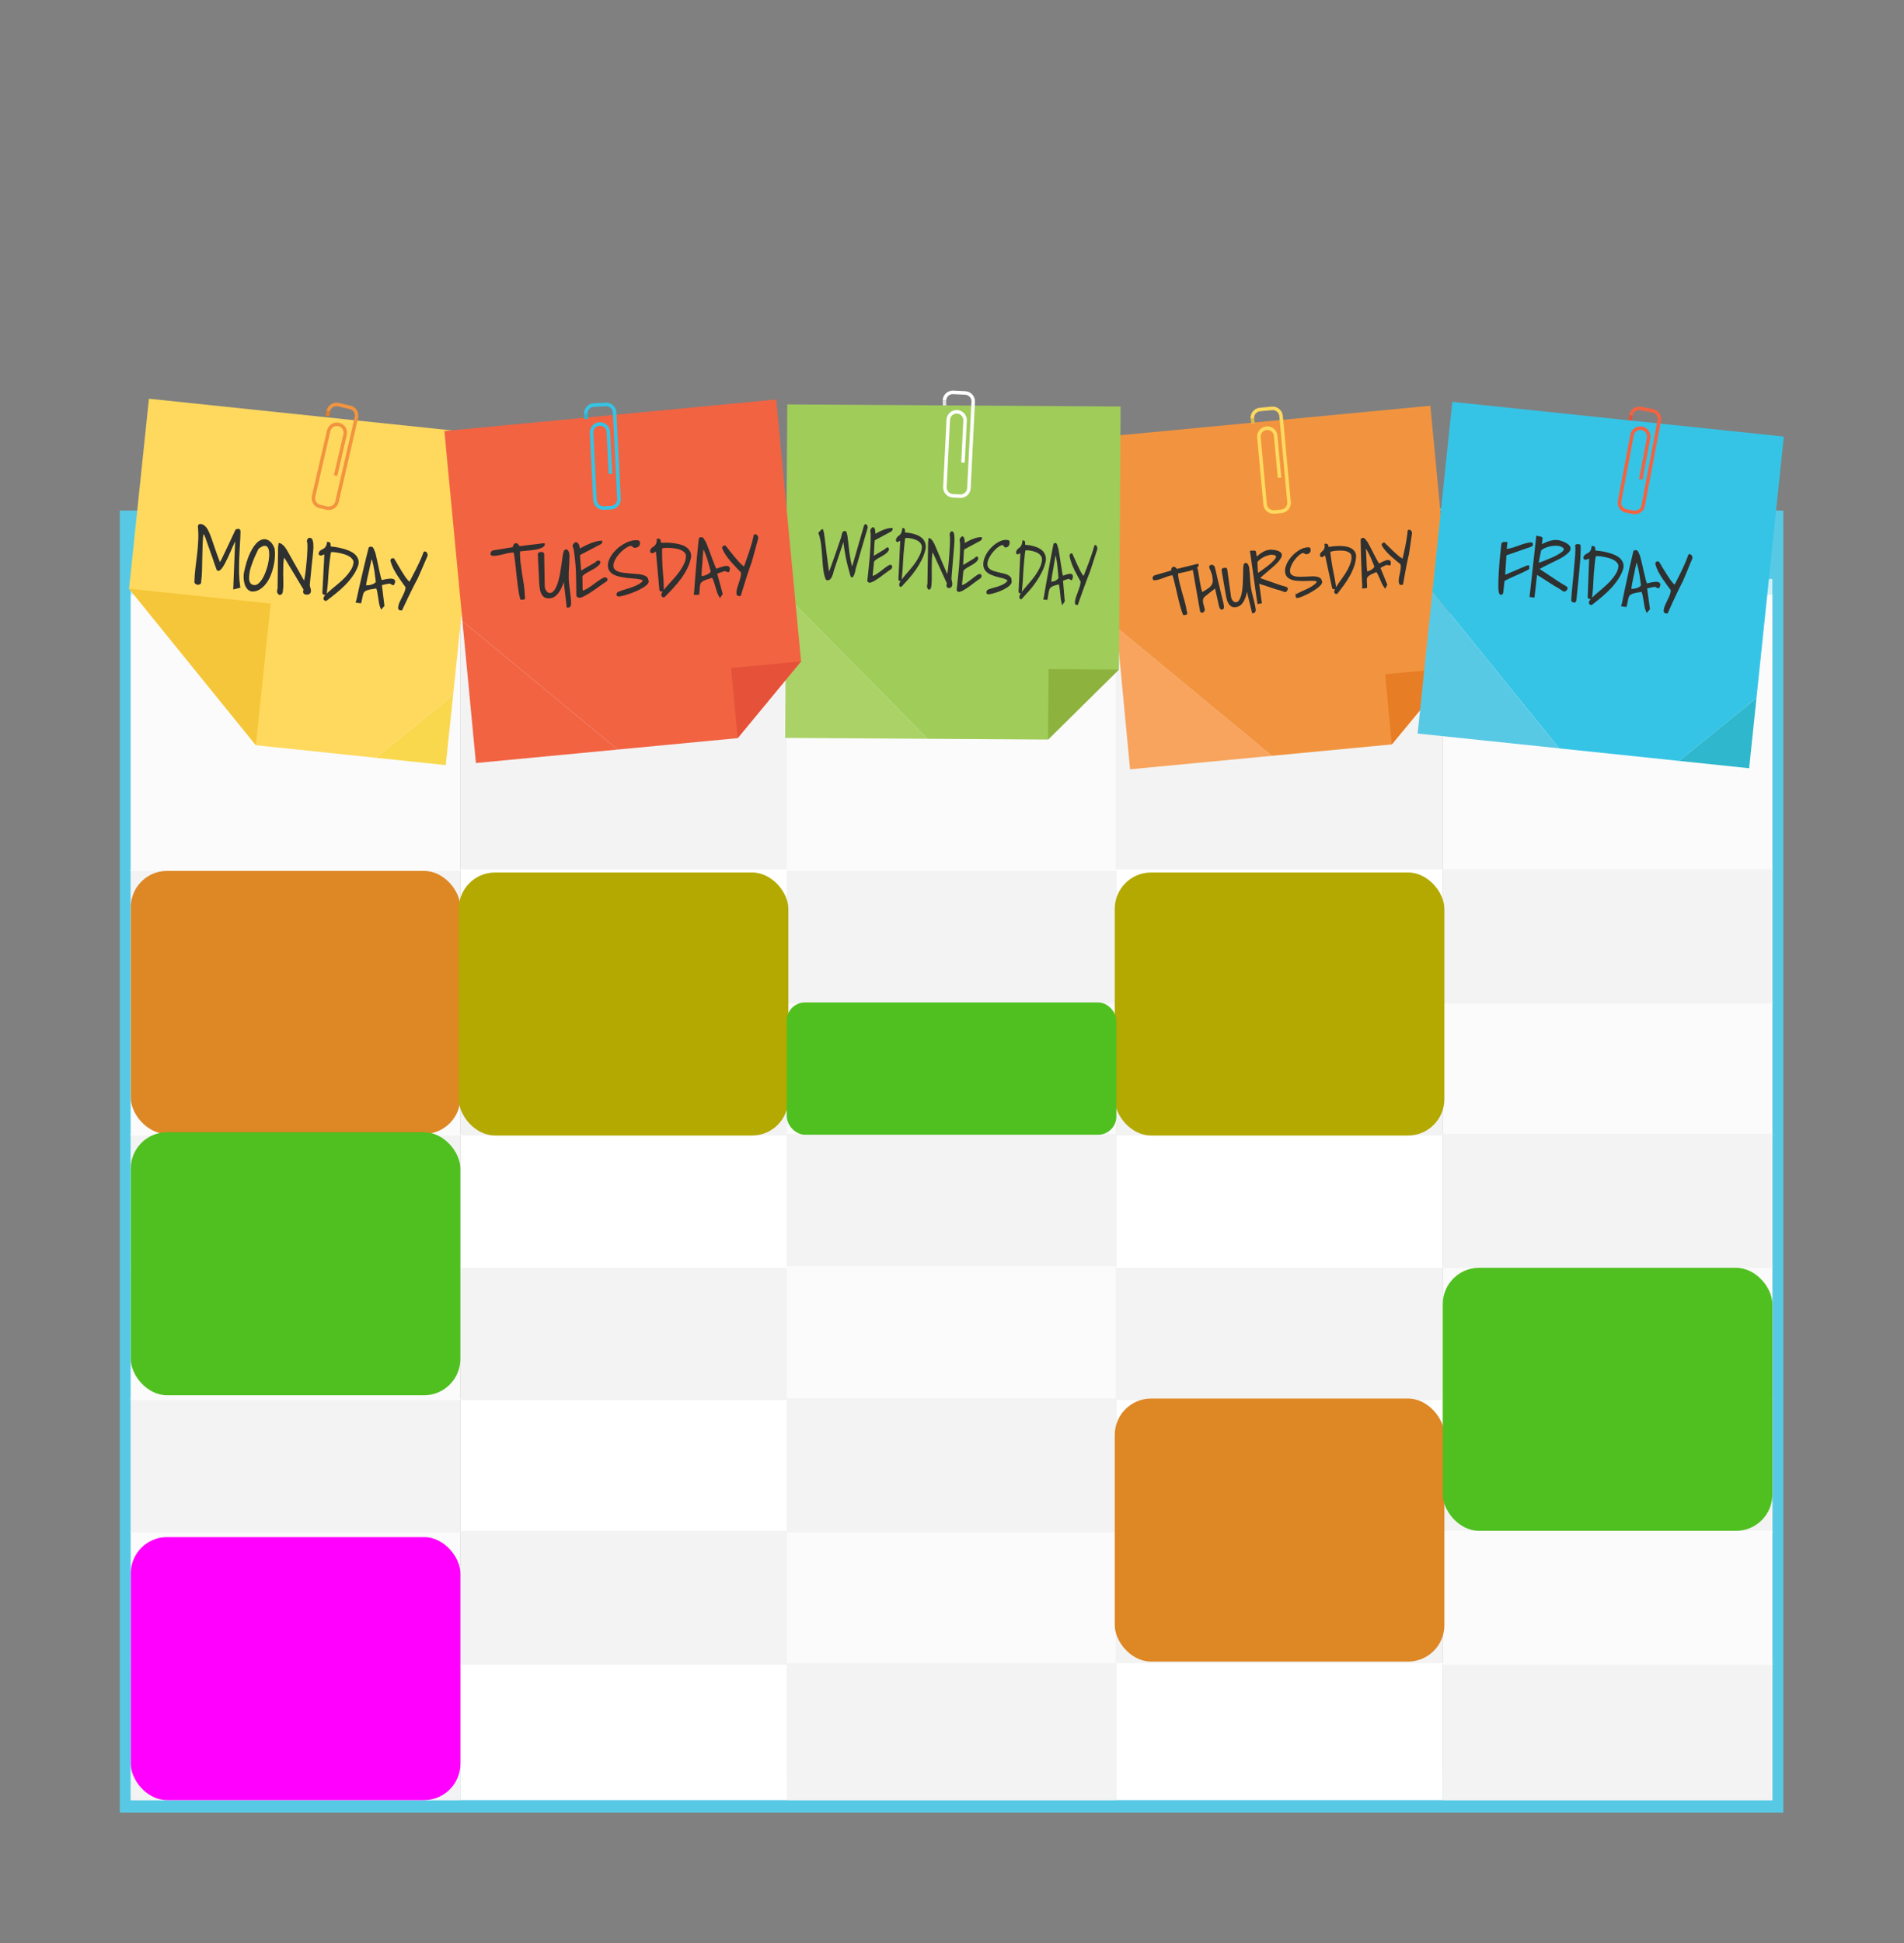 <?xml version="1.0" encoding="UTF-8" standalone="no"?>
<!-- Generator: Adobe Illustrator 27.5.0, SVG Export Plug-In . SVG Version: 6.00 Build 0)  -->

<svg
   version="1.1"
   id="PRINT"
   x="0px"
   y="0px"
   viewBox="0 0 1167.117 1190.55"
   style="enable-background:new 0 0 1167.117 1190.55;"
   xml:space="preserve"
   sodipodi:docname="calendar.svg"
   inkscape:version="1.3.2 (091e20ef0f, 2023-11-25, custom)"
   xmlns:inkscape="http://www.inkscape.org/namespaces/inkscape"
   xmlns:sodipodi="http://sodipodi.sourceforge.net/DTD/sodipodi-0.dtd"
   xmlns="http://www.w3.org/2000/svg"
   xmlns:svg="http://www.w3.org/2000/svg"><rect x="0" y="0" width="1167.117" height="1190.55" fill="#808080" stroke="none"/><defs
   id="defs92">
	
	
	
		

		
		
		
		
		
		
		
	
			
			
			
			
			
			
			
			
			
			
			
			
			
			
			
			
			
			
			
			
			
			
			
			
			
			
			
			
			
			
			
			
			
			
			
			
			
			
			
			
			
			
			
			
			
			
			
			
			
			
			
			
			
			
			
			
			
			
			
			
			
			
			
			
			
			
			
			
			
			
			
			
			
		
			
				
			
		
			
				
			
		
			
				
			
		
			
				
			
		
			
				
			
		
				
				
					
			
				
				
					
			
				
				
					
			
				
				
					
			
				
				
					
			</defs><sodipodi:namedview
   id="namedview92"
   pagecolor="#505050"
   bordercolor="#eeeeee"
   borderopacity="1"
   inkscape:showpageshadow="0"
   inkscape:pageopacity="0"
   inkscape:pagecheckerboard="0"
   inkscape:deskcolor="#d1d1d1"
   inkscape:zoom="0.41872266"
   inkscape:cx="531.37798"
   inkscape:cy="722.43523"
   inkscape:window-width="1600"
   inkscape:window-height="924"
   inkscape:window-x="0"
   inkscape:window-y="0"
   inkscape:window-maximized="1"
   inkscape:current-layer="PRINT" />
<g
   id="g1"><g
     id="g2">
				<path
   style="fill:#58c9e5"
   d="m 73.439,312.831 v 797.772 H 1093.148 V 312.831 Z m 997.054,773.791 H 96.094 V 311.528 h 974.399 z"
   id="path2" />
			</g><rect
     x="282.198"
     y="1018.993"
     style="fill:#ffffff"
     width="200.073"
     height="83.937"
     id="rect3" /><rect
     x="684.316"
     y="937.934"
     style="fill:#f3f3f3"
     width="200.073"
     height="82.018"
     id="rect4" /><rect
     x="282.198"
     y="364.288"
     style="fill:#f3f3f3"
     width="200.073"
     height="169.312"
     id="rect5" /><rect
     x="684.316"
     y="1018.993"
     style="fill:#ffffff"
     width="200.073"
     height="83.937"
     id="rect6" /><rect
     x="684.316"
     y="856.875"
     style="fill:#ffffff"
     width="200.073"
     height="82.018"
     id="rect7" /><rect
     x="684.316"
     y="775.817"
     style="fill:#f3f3f3"
     width="200.073"
     height="82.018"
     id="rect8" /><rect
     x="684.316"
     y="694.758"
     style="fill:#ffffff"
     width="200.073"
     height="82.018"
     id="rect9" /><rect
     x="684.316"
     y="364.288"
     style="fill:#f3f3f3"
     width="200.073"
     height="169.312"
     id="rect10" /><rect
     x="282.198"
     y="856.875"
     style="fill:#ffffff"
     width="200.073"
     height="82.018"
     id="rect11" /><rect
     x="684.316"
     y="532.641"
     style="fill:#ffffff"
     width="200.073"
     height="82.018"
     id="rect12" /><rect
     x="282.198"
     y="775.817"
     style="fill:#f3f3f3"
     width="200.073"
     height="82.018"
     id="rect13" /><rect
     x="282.198"
     y="694.758"
     style="fill:#ffffff"
     width="200.073"
     height="82.018"
     id="rect14" /><rect
     x="282.198"
     y="613.699"
     style="fill:#f3f3f3"
     width="200.073"
     height="82.018"
     id="rect15" /><rect
     x="282.198"
     y="532.641"
     style="fill:#ffffff"
     width="200.073"
     height="82.018"
     id="rect16" /><rect
     x="684.316"
     y="613.699"
     style="fill:#f3f3f3"
     width="200.073"
     height="82.018"
     id="rect17" /><rect
     x="282.198"
     y="937.934"
     style="fill:#f3f3f3"
     width="200.073"
     height="82.018"
     id="rect18" /><rect
     x="80.154"
     y="354.695"
     style="opacity:0.7;fill:#ffffff"
     width="202.044"
     height="9.593"
     id="rect19" /><rect
     x="80.154"
     y="694.758"
     style="fill:#f3f3f3"
     width="202.044"
     height="82.018"
     id="rect20" /><rect
     x="80.154"
     y="694.758"
     style="fill:#f3f3f3"
     width="202.044"
     height="82.018"
     id="rect21" /><rect
     x="80.154"
     y="532.641"
     style="fill:#f3f3f3"
     width="202.044"
     height="82.018"
     id="rect22" /><rect
     x="80.154"
     y="532.641"
     style="fill:#f3f3f3"
     width="202.044"
     height="82.018"
     id="rect23" /><rect
     x="80.154"
     y="613.699"
     style="fill:#f3f3f3"
     width="202.044"
     height="82.018"
     id="rect24" /><rect
     x="80.154"
     y="613.699"
     style="opacity:0.7;fill:#ffffff"
     width="202.044"
     height="82.018"
     id="rect25" /><rect
     x="80.154"
     y="364.288"
     style="fill:#f3f3f3"
     width="202.044"
     height="169.312"
     id="rect26" /><rect
     x="80.154"
     y="364.288"
     style="opacity:0.7;fill:#ffffff"
     width="202.044"
     height="169.312"
     id="rect27" /><rect
     x="80.154"
     y="937.934"
     style="fill:#f3f3f3"
     width="202.044"
     height="82.018"
     id="rect28" /><rect
     x="80.154"
     y="937.934"
     style="opacity:0.7;fill:#ffffff"
     width="202.044"
     height="82.018"
     id="rect29" /><rect
     x="80.154"
     y="856.875"
     style="fill:#f3f3f3"
     width="202.044"
     height="82.018"
     id="rect30" /><rect
     x="80.154"
     y="856.875"
     style="fill:#f3f3f3"
     width="202.044"
     height="82.018"
     id="rect31" /><rect
     x="80.154"
     y="1018.993"
     style="fill:#f3f3f3"
     width="202.044"
     height="83.937"
     id="rect32" /><rect
     x="80.154"
     y="1018.993"
     style="fill:#f3f3f3"
     width="202.044"
     height="83.937"
     id="rect33" /><rect
     x="80.154"
     y="775.817"
     style="fill:#f3f3f3"
     width="202.044"
     height="82.018"
     id="rect34" /><rect
     x="80.154"
     y="775.817"
     style="opacity:0.7;fill:#ffffff"
     width="202.044"
     height="82.018"
     id="rect35" /><rect
     x="482.271"
     y="354.695"
     style="opacity:0.7;fill:#ffffff"
     width="202.044"
     height="9.593"
     id="rect36" /><rect
     x="482.271"
     y="613.699"
     style="fill:#f3f3f3"
     width="202.044"
     height="82.018"
     id="rect37" /><rect
     x="482.271"
     y="613.699"
     style="opacity:0.7;fill:#ffffff"
     width="202.044"
     height="82.018"
     id="rect38" /><rect
     x="482.271"
     y="694.758"
     style="fill:#f3f3f3"
     width="202.044"
     height="82.018"
     id="rect39" /><rect
     x="482.271"
     y="694.758"
     style="fill:#f3f3f3"
     width="202.044"
     height="82.018"
     id="rect40" /><rect
     x="482.271"
     y="775.817"
     style="fill:#f3f3f3"
     width="202.044"
     height="82.018"
     id="rect41" /><rect
     x="482.271"
     y="775.817"
     style="opacity:0.7;fill:#ffffff"
     width="202.044"
     height="82.018"
     id="rect42" /><rect
     x="482.271"
     y="937.934"
     style="fill:#f3f3f3"
     width="202.044"
     height="82.018"
     id="rect43" /><rect
     x="482.271"
     y="937.934"
     style="opacity:0.7;fill:#ffffff"
     width="202.044"
     height="82.018"
     id="rect44" /><rect
     x="482.271"
     y="856.875"
     style="fill:#f3f3f3"
     width="202.044"
     height="82.018"
     id="rect45" /><rect
     x="482.271"
     y="856.875"
     style="fill:#f3f3f3"
     width="202.044"
     height="82.018"
     id="rect46" /><rect
     x="482.271"
     y="532.641"
     style="fill:#f3f3f3"
     width="202.044"
     height="82.018"
     id="rect47" /><rect
     x="482.271"
     y="532.641"
     style="fill:#f3f3f3"
     width="202.044"
     height="82.018"
     id="rect48" /><rect
     x="482.271"
     y="364.288"
     style="fill:#f3f3f3"
     width="202.044"
     height="169.312"
     id="rect49" /><rect
     x="482.271"
     y="364.288"
     style="opacity:0.7;fill:#ffffff"
     width="202.044"
     height="169.312"
     id="rect50" /><rect
     x="482.271"
     y="1018.993"
     style="fill:#f3f3f3"
     width="202.044"
     height="83.937"
     id="rect51" /><rect
     x="482.271"
     y="1018.993"
     style="fill:#f3f3f3"
     width="202.044"
     height="83.937"
     id="rect52" /><rect
     x="884.389"
     y="354.695"
     style="opacity:0.7;fill:#ffffff"
     width="202.044"
     height="9.593"
     id="rect53" /><rect
     x="884.389"
     y="856.875"
     style="fill:#f3f3f3"
     width="202.044"
     height="82.018"
     id="rect54" /><rect
     x="884.389"
     y="856.875"
     style="fill:#f3f3f3"
     width="202.044"
     height="82.018"
     id="rect55" /><rect
     x="884.389"
     y="1018.993"
     style="fill:#f3f3f3"
     width="202.044"
     height="83.937"
     id="rect56" /><rect
     x="884.389"
     y="1018.993"
     style="fill:#f3f3f3"
     width="202.044"
     height="83.937"
     id="rect57" /><rect
     x="884.389"
     y="364.288"
     style="fill:#f3f3f3"
     width="202.044"
     height="169.312"
     id="rect58" /><rect
     x="884.389"
     y="364.288"
     style="opacity:0.7;fill:#ffffff"
     width="202.044"
     height="169.312"
     id="rect59" /><rect
     x="884.389"
     y="613.699"
     style="fill:#f3f3f3"
     width="202.044"
     height="82.018"
     id="rect60" /><rect
     x="884.389"
     y="613.699"
     style="opacity:0.7;fill:#ffffff"
     width="202.044"
     height="82.018"
     id="rect61" /><rect
     x="884.389"
     y="775.817"
     style="fill:#f3f3f3"
     width="202.044"
     height="82.018"
     id="rect62" /><rect
     x="884.389"
     y="775.817"
     style="opacity:0.7;fill:#ffffff"
     width="202.044"
     height="82.018"
     id="rect63" /><rect
     x="884.389"
     y="937.934"
     style="fill:#f3f3f3"
     width="202.044"
     height="82.018"
     id="rect64" /><rect
     x="884.389"
     y="937.934"
     style="opacity:0.7;fill:#ffffff"
     width="202.044"
     height="82.018"
     id="rect65" /><rect
     x="884.389"
     y="532.641"
     style="fill:#f3f3f3"
     width="202.044"
     height="82.018"
     id="rect66" /><rect
     x="884.389"
     y="532.641"
     style="fill:#f3f3f3"
     width="202.044"
     height="82.018"
     id="rect67" /><rect
     x="884.389"
     y="694.758"
     style="fill:#f3f3f3"
     width="202.044"
     height="82.018"
     id="rect68" /><rect
     x="884.389"
     y="694.758"
     style="fill:#f3f3f3"
     width="202.044"
     height="82.018"
     id="rect69" /><g
     id="g71">
					<polygon
   style="fill:#ffd95e"
   points="294.514,265.559 91.298,244.299 79.121,360.696 156.858,456.599 230.322,464.284 277.746,425.843 "
   id="polygon69" />
					<polygon
   style="fill:#f9d84e"
   points="277.746,425.843 230.322,464.284 273.255,468.776 "
   id="polygon70" />
					<polygon
   style="fill:#f5c639"
   points="165.941,369.779 79.121,360.696 156.858,456.599 "
   id="polygon71" />
				</g><path
     d="m 185.114,308.856 q -0.184,-0.092 -0.553,1.061 -0.323,1.107 -0.876,2.906 -0.553,1.753 -1.199,4.013 -0.6,2.214 -1.338,4.428 -0.738,2.214 -1.476,4.151 -0.738,1.891 -1.476,2.998 -0.738,1.107 -1.384,1.245 -0.646,0.092 -1.153,-1.338 -0.369,-0.646 -1.061,-2.029 -0.646,-1.43 -1.522,-3.182 -0.876,-1.753 -1.845,-3.69 -0.969,-1.937 -1.845,-3.644 -0.83,-1.753 -1.568,-3.136 -0.692,-1.384 -1.015,-2.029 -0.553,-1.015 -1.015,-1.614 -0.415,-0.646 -1.338,-0.646 0,3.229 0.369,7.103 0.369,3.874 0.784,7.841 0.461,3.966 0.83,7.841 0.369,3.828 0.369,7.103 0.184,0.415 -0.138,0.784 -0.277,0.369 -0.83,0.553 -0.507,0.184 -1.153,0 -0.6,-0.138 -1.015,-0.738 -0.415,-4.105 -0.461,-8.348 0,-4.289 -0.046,-8.579 -0.046,-4.289 -0.369,-8.579 -0.323,-4.335 -1.291,-8.625 -0.046,-0.83 0.277,-1.015 0.323,-0.231 0.83,-0.231 1.107,0 1.983,0.553 0.922,0.507 1.66,1.338 0.738,0.784 1.291,1.753 0.6,0.969 1.061,1.753 0.369,0.6 1.015,1.891 l 1.476,2.998 q 0.83,1.66 1.706,3.505 0.922,1.799 1.753,3.459 0.83,1.614 1.522,2.906 0.692,1.245 1.061,1.799 0.184,0 0.323,-0.138 0.138,-0.138 0.369,-0.784 0.277,-0.646 0.692,-1.983 0.461,-1.338 1.245,-3.69 0.784,-2.352 1.937,-5.95 1.153,-3.597 2.813,-8.763 0.092,-0.231 0.6,-0.415 0.507,-0.184 0.922,-0.184 0.415,0 0.553,0.277 0.184,0.277 0.277,0.922 0.415,3.92 0.646,8.21 0.277,4.243 0.692,8.625 0.415,4.335 1.015,8.625 0.646,4.289 1.753,8.164 l -3.182,1.245 z m 7.933,20.801 q 0.553,-8.025 2.306,-13.052 1.753,-5.073 4.059,-7.241 2.352,-2.168 4.843,-1.43 2.537,0.692 4.566,4.197 0.692,2.306 0.876,5.166 0.231,2.86 -0.092,5.811 -0.277,2.906 -1.061,5.719 -0.738,2.813 -2.075,5.073 -1.338,2.26 -3.182,3.828 -1.845,1.522 -4.243,1.845 -1.706,0 -2.86,-1.061 -1.153,-1.061 -1.845,-2.583 -0.692,-1.568 -1.015,-3.229 -0.277,-1.706 -0.277,-3.044 z m 2.444,-0.277 q 0,1.153 0.092,2.398 0.138,1.245 0.553,2.306 0.415,1.015 1.245,1.706 0.876,0.646 2.306,0.646 1.614,0 2.952,-1.476 1.338,-1.476 2.306,-3.828 0.969,-2.352 1.522,-5.212 0.6,-2.86 0.692,-5.581 0.138,-2.767 -0.277,-5.073 -0.369,-2.306 -1.338,-3.459 -0.969,-1.199 -2.583,-0.969 -1.568,0.231 -3.782,2.537 -0.646,1.891 -1.291,3.92 -0.646,1.983 -1.153,4.059 -0.507,2.029 -0.876,4.059 -0.369,2.029 -0.369,3.966 z m 16.373,-18.218 V 308.948 q 0.553,0 1.245,0.369 0.692,0.369 1.338,0.876 0.646,0.507 1.199,1.153 0.553,0.6 0.876,1.015 l 13.606,18.31 q 0.138,-0.784 0.231,-2.906 0.138,-2.122 0.092,-4.797 0,-2.721 -0.138,-5.673 -0.092,-2.952 -0.323,-5.488 -0.184,-2.583 -0.461,-4.335 -0.231,-1.799 -0.646,-2.168 0,-0.692 0.231,-1.291 0.277,-0.6 1.015,-0.6 0.738,0 1.199,0.83 0.461,0.83 0.692,1.891 0.231,1.015 0.323,2.029 0.138,0.969 0.138,1.291 0.046,0.83 0.092,2.537 0.046,1.66 0.092,3.828 0.046,2.122 0.092,4.52 0.092,2.398 0.138,4.52 0.092,2.122 0.092,3.874 0.046,1.706 0.092,2.537 0,0.6 0.184,1.107 0.231,0.507 0.415,1.015 0.231,0.507 0.415,1.015 0.184,0.507 0.184,1.061 0,0.922 -0.692,1.384 -0.646,0.415 -1.476,0.415 -0.461,0 -0.83,-0.092 -0.323,-0.138 -0.553,-0.415 -0.184,-0.323 -0.231,-0.784 0,-0.461 0.184,-1.199 -0.507,-0.6 -1.568,-1.937 -1.061,-1.384 -2.398,-3.044 -1.291,-1.706 -2.767,-3.551 -1.476,-1.845 -2.813,-3.505 -1.338,-1.706 -2.398,-3.044 l -1.568,-1.983 q -0.092,-0.138 -0.323,-0.369 l -1.107,-1.107 q -0.231,-0.231 -0.369,-0.323 -0.184,2.675 0.046,5.396 0.231,2.675 0.6,5.35 0.415,2.675 0.784,5.35 0.415,2.629 0.415,5.304 0,0.738 -0.138,1.338 -0.138,0.553 -1.107,0.876 -0.922,-0.323 -1.245,-1.199 -0.323,-0.922 0.046,-1.753 z m 31.547,27.442 q 0,-0.922 1.153,-2.352 1.153,-1.476 2.86,-3.321 1.706,-1.845 3.736,-4.013 2.029,-2.168 3.736,-4.474 1.706,-2.352 2.86,-4.751 1.153,-2.444 1.153,-4.797 0,-1.245 -0.692,-2.122 -0.692,-0.922 -1.799,-1.568 -1.061,-0.646 -2.444,-1.015 -1.338,-0.369 -2.721,-0.553 -1.384,-0.231 -2.629,-0.277 -1.245,-0.092 -2.122,-0.092 -0.231,0 -0.6,0.046 -0.369,0 -0.784,0.046 -0.369,0 -0.692,0.046 -0.323,0.046 -0.369,0.046 l -0.6,0.553 q 0,0.092 -0.046,0.784 0,0.692 -0.046,1.568 0,0.876 0,1.799 v 1.43 q 0,4.658 0.323,9.27 0.369,4.566 0.369,9.224 0,0.277 0,0.6 0.046,0.323 0,0.646 -0.046,0.277 -0.277,0.507 -0.184,0.184 -0.6,0.184 -0.277,0 -0.553,-0.138 -0.277,-0.138 -0.323,-0.461 l -1.799,-24.26 q -0.138,0.092 -0.507,0.277 -0.323,0.138 -0.692,0.323 -0.369,0.184 -0.738,0.415 -0.323,0.184 -0.415,0.184 -0.046,0 -0.184,0.046 -0.092,0 -0.138,0 -0.231,0 -0.553,-0.092 -0.277,-0.138 -0.277,-0.553 0,-0.692 0.277,-1.107 0.323,-0.461 0.784,-0.83 0.507,-0.369 1.061,-0.738 0.553,-0.369 1.015,-0.922 0.507,-0.6 0.784,-1.476 0.323,-0.876 0.323,-2.214 0.922,0 1.153,0.323 0.231,0.323 0.277,0.784 0.046,0.415 0.092,0.876 0.092,0.415 0.692,0.6 1.291,-0.046 3.09,0 1.845,0.046 3.828,0.323 2.029,0.231 3.966,0.738 1.983,0.507 3.505,1.43 1.568,0.922 2.444,2.352 0.922,1.384 0.83,3.413 -0.6,3.551 -2.306,6.826 -1.66,3.275 -3.966,6.319 -2.26,2.998 -4.935,5.765 -2.629,2.767 -5.258,5.304 -0.046,0 -0.138,0 -0.092,0.046 -0.138,0.046 -0.415,0 -0.692,-0.277 -0.277,-0.277 -0.277,-0.692 z m 19.971,-0.277 q 0.138,-0.646 0.231,-1.66 0.092,-1.015 0.231,-2.675 0.184,-1.66 0.369,-4.105 0.231,-2.444 0.6,-5.95 0.369,-3.505 0.83,-8.21 0.507,-4.751 1.291,-11.023 0.046,-0.461 0.415,-0.553 0.415,-0.092 0.738,-0.092 0.507,0 0.83,0.369 0.323,0.369 0.553,0.83 0.277,0.461 0.507,0.969 0.231,0.507 0.507,0.83 0.461,1.061 0.922,2.444 0.507,1.384 1.061,2.952 0.553,1.568 1.107,3.182 0.553,1.568 1.107,3.09 0.553,1.476 1.015,2.767 0.507,1.245 0.922,2.075 0.507,-0.046 1.43,-0.369 0.922,-0.369 1.983,-0.692 1.061,-0.323 2.075,-0.507 1.015,-0.184 1.706,0 0.692,0.138 0.876,0.784 0.231,0.646 -0.323,2.029 -0.323,0 -0.6,-0.092 -0.277,-0.138 -0.553,-0.231 -0.277,-0.138 -0.6,-0.231 -0.277,-0.138 -0.646,-0.138 -0.231,0 -1.061,0.277 -0.784,0.231 -1.706,0.553 -0.922,0.277 -1.614,0.6 -0.692,0.277 -0.692,0.415 l 3.182,12.499 -1.199,1.753 q -0.784,-1.338 -1.338,-3.044 -0.507,-1.753 -0.969,-3.459 -0.461,-1.753 -0.969,-3.229 -0.461,-1.522 -1.199,-2.537 -0.969,0.461 -2.306,0.784 -1.338,0.323 -2.583,0.83 -1.245,0.461 -2.168,1.291 -0.876,0.784 -1.061,2.168 -0.092,0.553 -0.184,1.476 -0.046,0.922 -0.138,1.753 -0.138,1.015 -0.231,2.075 z m 5.304,-27.166 -0.092,0.784 q -0.046,0.784 -0.138,1.845 -0.092,1.015 -0.231,2.122 -0.092,1.061 -0.138,1.799 -0.231,2.583 -0.507,5.12 -0.231,2.491 -0.231,5.119 0.876,0 1.845,-0.231 1.015,-0.231 1.937,-0.6 0.922,-0.415 1.66,-0.969 0.784,-0.6 1.199,-1.338 -0.369,-1.614 -0.83,-3.321 -0.415,-1.753 -0.922,-3.505 -0.507,-1.799 -1.107,-3.505 -0.6,-1.706 -1.291,-3.321 -0.046,-0.046 -0.323,-0.184 -0.277,-0.184 -0.83,0.184 z m 20.801,27.212 q 0,-1.66 0.507,-3.229 0.507,-1.614 1.107,-3.229 0.6,-1.614 1.015,-3.182 0.461,-1.614 0.323,-3.367 -1.338,-1.476 -2.952,-3.182 -1.614,-1.753 -3.182,-3.597 -1.568,-1.891 -2.906,-3.874 -1.338,-2.029 -2.168,-4.105 -0.046,-0.046 -0.046,-0.138 v -0.184 q 0,-0.553 0.415,-0.738 0.415,-0.184 0.876,-0.184 1.199,1.43 2.537,3.275 1.384,1.799 2.813,3.597 1.43,1.799 2.906,3.459 1.476,1.614 2.906,2.675 h 0.6 q 0.184,-0.323 0.646,-1.568 0.461,-1.291 1.107,-3.044 0.692,-1.753 1.43,-3.874 0.738,-2.122 1.384,-4.151 0.692,-2.075 1.153,-3.874 0.507,-1.799 0.738,-2.952 0.046,-0.092 0.277,-0.092 0.692,0 1.107,0.646 0.461,0.6 0.369,1.245 -1.245,4.382 -2.075,7.195 -0.784,2.813 -1.338,4.612 -0.507,1.753 -0.876,2.86 -0.369,1.061 -0.784,2.029 -0.369,0.969 -0.784,2.168 -0.415,1.153 -1.107,3.136 -0.692,1.937 -1.706,5.027 -1.015,3.044 -2.537,7.795 -0.046,0 -0.277,0 -0.184,0.046 -0.277,0.046 -1.199,0 -1.199,-1.199 z"
     id="text71"
     style="font-size:47.228px;font-family:ShadowsIntoLight;fill:#2f3030;stroke:#2f3030;stroke-width:0.959;stroke-miterlimit:10"
     transform="rotate(7.244)"
     aria-label="MONDAY" /><g
     id="g74">
					<polygon
   style="fill:#f8a45e"
   points="692.702,471.341 779.605,463.082 684.443,384.439 "
   id="polygon72" />
					<polygon
   style="fill:#f2943f"
   points="876.78,248.601 673.371,267.932 684.443,384.439 779.605,463.082 853.138,456.094 892.027,409.036 "
   id="polygon73" />
					<polygon
   style="fill:#e77d25"
   points="853.138,456.094 892.027,409.036 849.053,413.12 "
   id="polygon74" />
				</g><path
     d="m 663.112,447.469 q -1.282,0 -2.604,0.24 -1.282,0.24 -2.564,0.561 -1.282,0.28 -2.564,0.521 -1.282,0.24 -2.604,0.24 -0.401,0 -0.841,-0.08 -0.401,-0.12 -0.401,-0.721 0,-0.401 0.32,-0.801 0.361,-0.441 0.761,-0.481 l 10.736,-1.562 q 0.04,-0.16 0.12,-0.481 0.08,-0.361 0.2,-0.681 0.16,-0.361 0.401,-0.601 0.24,-0.28 0.561,-0.28 0.481,0 0.761,0.24 0.28,0.24 0.481,0.561 0.2,0.28 0.361,0.521 0.16,0.24 0.401,0.24 h 0.32 q 0.401,-0.04 1.282,-0.12 0.881,-0.12 2.003,-0.24 1.162,-0.12 2.444,-0.24 1.282,-0.16 2.444,-0.24 1.162,-0.12 2.043,-0.2 0.881,-0.12 1.282,-0.2 0.12,0 0.561,0 0.481,-0.04 0.681,-0.04 0,0.761 -0.841,1.282 -0.801,0.481 -2.083,0.841 -1.242,0.32 -2.804,0.521 -1.522,0.16 -3.005,0.28 -1.442,0.12 -2.684,0.2 -1.202,0.08 -1.843,0.2 -0.16,2.844 0.12,5.929 0.32,3.085 0.761,6.209 0.481,3.125 0.881,6.209 0.401,3.085 0.401,5.889 0.16,0.561 0.12,0.881 0,0.32 -0.2,0.441 -0.2,0.12 -0.601,0.12 -0.401,0 -0.961,-0.04 -0.401,-1.442 -0.721,-3.365 -0.28,-1.963 -0.521,-4.166 -0.24,-2.243 -0.481,-4.607 -0.2,-2.364 -0.401,-4.687 -0.2,-2.324 -0.441,-4.447 -0.24,-2.123 -0.561,-3.846 z m 25.439,11.257 q -0.441,0.32 -1.562,0.961 -1.082,0.601 -2.324,1.322 -1.242,0.721 -2.364,1.402 -1.122,0.641 -1.562,0.961 -0.881,0.681 -1.202,1.562 -0.32,0.881 -0.32,1.923 0,1.002 0.2,2.123 0.2,1.082 0.28,2.203 0,0.561 -0.361,1.042 -0.361,0.481 -0.921,0.481 -0.24,0 -0.521,-0.12 -0.28,-0.16 -0.28,-0.441 l -0.921,-25.679 q 0,-0.24 0.16,-0.641 0.2,-0.401 0.32,-0.441 0.12,0 0.32,0.04 0.24,0.04 0.481,0.16 0.24,0.08 0.441,0.2 0.24,0.08 0.32,0.16 0.16,1.602 0.2,3.686 0.04,2.083 0.08,4.206 0.08,2.123 0.2,4.126 0.16,1.963 0.521,3.325 1.723,-0.721 3.245,-1.362 1.522,-0.641 2.644,-1.482 1.122,-0.841 1.763,-2.043 0.641,-1.242 0.601,-3.085 0,-1.002 -0.04,-1.763 -0.04,-0.761 -0.16,-1.482 -0.12,-0.761 -0.361,-1.602 -0.2,-0.881 -0.521,-2.003 -0.08,-0.721 0.24,-0.921 0.32,-0.2 0.761,-0.2 0.521,0 0.801,0.24 0.28,0.24 0.441,0.641 0.2,0.401 0.24,0.881 0.04,0.441 0.08,0.841 0.08,0.641 0.2,1.923 0.12,1.282 0.24,2.924 0.16,1.602 0.32,3.405 0.2,1.803 0.361,3.405 0.16,1.602 0.24,2.884 0.12,1.282 0.2,1.923 0.12,1.522 0.32,3.005 0.2,1.482 0.2,3.045 v 0.641 q 0,0.32 -0.08,0.641 -0.04,0.28 -0.28,0.521 -0.2,0.2 -0.681,0.32 -0.721,-0.521 -0.841,-1.162 -0.12,-0.641 -0.2,-1.402 -0.04,-0.441 -0.08,-1.322 -0.04,-0.921 -0.16,-2.003 -0.08,-1.122 -0.2,-2.324 -0.08,-1.242 -0.2,-2.324 -0.08,-1.122 -0.16,-2.003 -0.08,-0.881 -0.12,-1.322 z m 18.949,3.125 q -0.401,1.482 -1.082,3.285 -0.641,1.763 -1.642,3.325 -0.961,1.562 -2.324,2.644 -1.362,1.042 -3.165,1.042 -1.402,0 -2.283,-0.561 -0.841,-0.601 -1.322,-1.562 -0.481,-1.002 -0.721,-2.163 -0.2,-1.202 -0.28,-2.404 -0.04,-0.401 -0.08,-1.602 -0.04,-1.242 -0.08,-2.884 -0.04,-1.683 -0.12,-3.565 -0.04,-1.883 -0.12,-3.525 -0.04,-1.642 -0.08,-2.884 -0.04,-1.242 -0.04,-1.642 -0.04,-0.401 0.04,-0.601 0.08,-0.24 0.28,-0.32 0.2,-0.12 0.441,-0.12 0.28,-0.04 0.481,-0.04 h 0.32 q 0.24,0 0.441,0.04 0.2,0.04 0.361,0.2 0.16,0.12 0.16,0.361 v 17.066 q 0,0.721 0.2,1.442 0.24,0.721 0.641,1.362 0.401,0.601 1.002,1.002 0.601,0.401 1.362,0.401 1.522,-0.12 2.604,-1.602 1.122,-1.522 1.923,-3.806 0.801,-2.283 1.322,-4.968 0.521,-2.684 0.921,-5.168 0.401,-2.484 0.681,-4.407 0.32,-1.923 0.681,-2.684 0.761,-0.681 1.202,-0.32 0.441,0.32 0.641,1.042 0.24,0.681 0.28,1.522 0.04,0.801 -0.08,1.162 0,2.684 -0.28,5.328 -0.24,2.644 -0.24,5.368 0,1.723 0.16,3.445 0.16,1.723 0.361,3.445 0.2,1.723 0.361,3.445 0.16,1.683 0.16,3.365 0,0.32 -0.04,0.641 -0.04,0.361 -0.2,0.641 -0.12,0.28 -0.361,0.481 -0.24,0.2 -0.681,0.2 0,0 -0.12,-0.04 -0.08,0 -0.16,0 z m 5.488,-21.793 q 0.04,0 0.28,0.04 0.24,0.04 0.521,0.08 0.28,0 0.521,0.04 0.28,0.04 0.32,0.04 0.2,0 0.601,0.08 0.401,0.04 0.401,0.441 v 3.525 q 0.681,-0.16 1.562,-0.721 0.881,-0.601 2.083,-1.202 1.202,-0.601 2.684,-1.002 1.482,-0.401 3.405,-0.2 2.965,0.601 4.287,1.442 1.322,0.801 1.402,1.803 0.08,0.961 -0.841,2.083 -0.881,1.122 -2.364,2.324 -1.482,1.162 -3.325,2.324 -1.803,1.162 -3.565,2.283 -1.723,1.082 -3.165,2.043 -1.442,0.961 -2.163,1.723 0.641,0.28 1.843,0.921 1.242,0.601 2.684,1.362 1.482,0.721 3.045,1.562 1.602,0.841 3.005,1.562 1.402,0.681 2.524,1.242 1.122,0.521 1.602,0.681 0.401,0.2 0.761,0.361 0.28,0.2 0.521,0.361 0.28,0.16 0.28,0.32 0,0.16 -0.12,0.441 -0.08,0.28 -0.28,0.521 -0.2,0.24 -0.441,0.441 -0.2,0.16 -0.401,0.16 -0.08,0 -0.2,0 -0.08,-0.04 -0.12,-0.04 -0.08,-0.04 -0.561,-0.24 -0.441,-0.24 -0.961,-0.521 -0.481,-0.28 -0.961,-0.481 -0.441,-0.24 -0.561,-0.28 -0.441,-0.16 -1.442,-0.601 -0.961,-0.481 -2.203,-1.042 -1.202,-0.601 -2.564,-1.282 -1.362,-0.681 -2.604,-1.282 -1.202,-0.601 -2.203,-1.042 -0.961,-0.441 -1.402,-0.521 v 12.259 h -1.803 z m 2.644,6.89 q -0.08,0.721 -0.16,1.683 -0.08,0.961 -0.2,2.003 -0.08,1.042 -0.16,2.083 -0.04,1.042 -0.04,1.923 0.16,-0.2 1.122,-0.681 0.961,-0.481 2.324,-1.202 1.362,-0.721 2.924,-1.602 1.602,-0.881 3.005,-1.803 1.402,-0.961 2.444,-1.883 1.082,-0.921 1.362,-1.683 0.32,-0.801 -0.32,-1.442 -0.601,-0.641 -2.564,-1.002 -1.082,-0.08 -2.484,0.12 -1.362,0.2 -2.764,0.681 -1.362,0.481 -2.564,1.202 -1.202,0.681 -1.923,1.602 z m 21.272,23.756 q 0.08,-0.401 1.002,-0.761 0.921,-0.361 2.283,-0.761 1.362,-0.401 3.005,-0.881 1.643,-0.481 3.165,-1.082 1.522,-0.601 2.764,-1.362 1.282,-0.761 1.883,-1.763 0,-0.601 -0.801,-0.921 -0.761,-0.32 -2.083,-0.521 -1.282,-0.24 -2.965,-0.361 -1.642,-0.16 -3.405,-0.401 -1.723,-0.28 -3.405,-0.641 -1.642,-0.401 -2.965,-1.082 -1.282,-0.721 -2.083,-1.803 -0.761,-1.082 -0.761,-2.644 0,-1.562 0.681,-3.085 0.681,-1.562 1.803,-3.005 1.162,-1.442 2.604,-2.684 1.482,-1.242 3.085,-2.163 1.602,-0.921 3.165,-1.442 1.602,-0.521 2.965,-0.521 0.361,0 0.761,0 0.401,-0.04 0.681,0.04 0.32,0.04 0.521,0.28 0.2,0.24 0.2,0.721 0,1.162 -0.761,1.683 -0.761,0.481 -1.843,0.481 l -1.562,-1.122 q -0.921,0 -2.043,0.521 -1.082,0.521 -2.243,1.402 -1.122,0.841 -2.203,1.963 -1.082,1.122 -1.923,2.324 -0.801,1.202 -1.322,2.404 -0.481,1.202 -0.481,2.163 0,1.402 0.761,2.283 0.801,0.841 2.083,1.362 1.322,0.481 3.005,0.721 1.683,0.24 3.405,0.401 1.723,0.16 3.405,0.32 1.683,0.12 2.965,0.481 1.322,0.361 2.083,0.961 0.801,0.601 0.801,1.642 0.441,0.641 -0.2,1.482 -0.601,0.801 -1.923,1.643 -1.282,0.801 -3.085,1.642 -1.763,0.801 -3.646,1.482 -1.883,0.641 -3.646,1.122 -1.763,0.441 -3.005,0.561 -0.361,0 -0.641,-0.24 -0.24,-0.24 -0.08,-0.841 z m 23.796,1.082 q 0,-0.801 1.002,-2.043 1.002,-1.282 2.484,-2.884 1.482,-1.602 3.245,-3.485 1.763,-1.883 3.245,-3.886 1.482,-2.043 2.484,-4.126 1.002,-2.123 1.002,-4.166 0,-1.082 -0.601,-1.843 -0.601,-0.801 -1.562,-1.362 -0.921,-0.561 -2.123,-0.881 -1.162,-0.32 -2.364,-0.481 -1.202,-0.2 -2.283,-0.24 -1.082,-0.08 -1.843,-0.08 -0.2,0 -0.521,0.04 -0.32,0 -0.681,0.04 -0.32,0 -0.601,0.04 -0.28,0.04 -0.32,0.04 l -0.521,0.481 q 0,0.08 -0.04,0.681 0,0.601 -0.04,1.362 0,0.761 0,1.562 v 1.242 q 0,4.046 0.28,8.052 0.32,3.966 0.32,8.012 0,0.24 0,0.521 0.04,0.28 0,0.561 -0.04,0.24 -0.24,0.441 -0.16,0.16 -0.521,0.16 -0.24,0 -0.481,-0.12 -0.24,-0.12 -0.28,-0.401 l -1.562,-21.072 q -0.12,0.08 -0.441,0.24 -0.28,0.12 -0.601,0.28 -0.32,0.16 -0.641,0.361 -0.28,0.16 -0.361,0.16 -0.04,0 -0.16,0.04 -0.08,0 -0.12,0 -0.2,0 -0.481,-0.08 -0.24,-0.12 -0.24,-0.481 0,-0.601 0.24,-0.961 0.28,-0.401 0.681,-0.721 0.441,-0.32 0.921,-0.641 0.481,-0.32 0.881,-0.801 0.441,-0.521 0.681,-1.282 0.28,-0.761 0.28,-1.923 0.801,0 1.002,0.28 0.2,0.28 0.24,0.681 0.04,0.361 0.08,0.761 0.08,0.361 0.601,0.521 1.122,-0.04 2.684,0 1.602,0.04 3.325,0.28 1.763,0.2 3.445,0.641 1.723,0.441 3.045,1.242 1.362,0.801 2.123,2.043 0.801,1.202 0.721,2.965 -0.521,3.085 -2.003,5.929 -1.442,2.844 -3.445,5.488 -1.963,2.604 -4.287,5.008 -2.283,2.404 -4.567,4.607 -0.04,0 -0.12,0 -0.08,0.04 -0.12,0.04 -0.361,0 -0.601,-0.24 -0.24,-0.24 -0.24,-0.601 z m 17.346,-0.24 q 0.12,-0.561 0.2,-1.442 0.08,-0.881 0.2,-2.324 0.16,-1.442 0.32,-3.565 0.2,-2.123 0.521,-5.168 0.32,-3.045 0.721,-7.131 0.441,-4.126 1.122,-9.575 0.04,-0.401 0.361,-0.481 0.361,-0.08 0.641,-0.08 0.441,0 0.721,0.32 0.28,0.32 0.481,0.721 0.24,0.401 0.441,0.841 0.2,0.441 0.441,0.721 0.401,0.921 0.801,2.123 0.441,1.202 0.921,2.564 0.481,1.362 0.961,2.764 0.481,1.362 0.961,2.684 0.481,1.282 0.881,2.404 0.441,1.082 0.801,1.803 0.441,-0.04 1.242,-0.32 0.801,-0.32 1.723,-0.601 0.921,-0.28 1.803,-0.441 0.881,-0.16 1.482,0 0.601,0.12 0.761,0.681 0.2,0.561 -0.28,1.763 -0.28,0 -0.521,-0.08 -0.24,-0.12 -0.481,-0.2 -0.24,-0.12 -0.521,-0.2 -0.24,-0.12 -0.561,-0.12 -0.2,0 -0.921,0.24 -0.681,0.2 -1.482,0.481 -0.801,0.24 -1.402,0.521 -0.601,0.24 -0.601,0.361 l 2.764,10.856 -1.042,1.522 q -0.681,-1.162 -1.162,-2.644 -0.441,-1.522 -0.841,-3.005 -0.401,-1.522 -0.841,-2.804 -0.401,-1.322 -1.042,-2.203 -0.841,0.401 -2.003,0.681 -1.162,0.28 -2.243,0.721 -1.082,0.401 -1.883,1.122 -0.761,0.681 -0.921,1.883 -0.08,0.481 -0.16,1.282 -0.04,0.801 -0.12,1.522 -0.12,0.881 -0.2,1.803 z m 4.607,-23.596 -0.08,0.681 q -0.04,0.681 -0.12,1.602 -0.08,0.881 -0.2,1.843 -0.08,0.921 -0.12,1.562 -0.2,2.243 -0.441,4.447 -0.2,2.163 -0.2,4.447 0.761,0 1.602,-0.2 0.881,-0.2 1.683,-0.521 0.801,-0.361 1.442,-0.841 0.681,-0.521 1.042,-1.162 -0.32,-1.402 -0.721,-2.884 -0.361,-1.522 -0.801,-3.045 -0.441,-1.562 -0.961,-3.045 -0.521,-1.482 -1.122,-2.884 -0.04,-0.04 -0.28,-0.16 -0.24,-0.16 -0.721,0.16 z m 18.067,23.636 q 0,-1.442 0.441,-2.804 0.441,-1.402 0.961,-2.804 0.521,-1.402 0.881,-2.764 0.401,-1.402 0.28,-2.924 -1.162,-1.282 -2.564,-2.764 -1.402,-1.522 -2.764,-3.125 -1.362,-1.642 -2.524,-3.365 -1.162,-1.763 -1.883,-3.565 -0.04,-0.04 -0.04,-0.12 v -0.16 q 0,-0.481 0.361,-0.641 0.361,-0.16 0.761,-0.16 1.042,1.242 2.203,2.844 1.202,1.562 2.444,3.125 1.242,1.562 2.524,3.005 1.282,1.402 2.524,2.324 h 0.521 q 0.16,-0.28 0.561,-1.362 0.401,-1.122 0.961,-2.644 0.601,-1.522 1.242,-3.365 0.641,-1.843 1.202,-3.605 0.601,-1.803 1.002,-3.365 0.441,-1.562 0.641,-2.564 0.04,-0.08 0.24,-0.08 0.601,0 0.961,0.561 0.401,0.521 0.32,1.082 -1.082,3.806 -1.803,6.249 -0.681,2.444 -1.162,4.006 -0.441,1.522 -0.761,2.484 -0.32,0.921 -0.681,1.763 -0.32,0.841 -0.681,1.883 -0.361,1.002 -0.961,2.724 -0.601,1.683 -1.482,4.367 -0.881,2.644 -2.203,6.77 -0.04,0 -0.24,0 -0.16,0.04 -0.24,0.04 -1.042,0 -1.042,-1.042 z"
     id="text74"
     style="font-size:41.022px;font-family:ShadowsIntoLight;fill:#2f3030;stroke:#2f3030;stroke-width:0.959;stroke-miterlimit:10"
     transform="rotate(-7.903)"
     aria-label="THURSDAY" /><g
     id="g77">
					<polygon
   style="fill:#35c4e6"
   points="1093.451,267.478 890.235,246.218 878.058,362.614 955.795,458.517 1029.258,466.203 1076.683,427.761 "
   id="polygon75" />
					<polygon
   style="fill:#2eb7cd"
   points="1076.683,427.761 1029.258,466.203 1072.191,470.694 "
   id="polygon76" />
					<polygon
   style="fill:#58c9e5"
   points="868.975,449.435 955.795,458.517 878.058,362.614 "
   id="polygon77" />
				</g><path
     d="m 952.286,228.358 q 0,-0.461 0.277,-0.646 0.277,-0.231 0.692,-0.323 0.415,-0.092 0.876,-0.092 0.461,0 0.784,-0.046 v 4.382 q 3.044,-0.876 4.981,-1.753 1.937,-0.922 3.459,-1.66 1.522,-0.784 2.998,-1.384 1.522,-0.646 3.644,-1.107 0.323,0 0.461,0.323 0.138,0.323 0.138,0.6 0,0.507 -0.6,0.83 l -14.805,7.103 0.6,13.006 q 3.413,-1.891 5.765,-3.228 2.352,-1.338 3.874,-2.214 1.522,-0.876 2.352,-1.338 0.876,-0.461 1.291,-0.646 l 0.507,-0.231 q 0.092,-0.046 0.138,-0.046 0.092,0 0.138,0.184 0.046,0.138 0.046,0.369 v 0.553 q 0,0.231 0.092,0.415 -0.231,0.277 -1.384,1.015 -1.107,0.738 -2.675,1.706 -1.568,0.922 -3.367,1.983 -1.753,1.015 -3.275,1.937 -1.522,0.922 -2.537,1.614 -0.969,0.646 -0.969,0.876 v 7.057 q 0,0.6 -0.231,0.922 -0.184,0.323 -0.646,0.323 -0.507,0 -0.922,-1.153 -0.369,-1.153 -0.646,-3.044 -0.231,-1.937 -0.415,-4.428 -0.184,-2.491 -0.323,-5.166 -0.138,-2.675 -0.231,-5.35 -0.046,-2.675 -0.092,-4.935 0,-2.306 0,-3.966 z m 20.708,-7.01 q 0.046,0 0.323,0.046 0.277,0.046 0.6,0.092 0.323,0 0.6,0.046 0.323,0.046 0.369,0.046 0.231,0 0.692,0.092 0.461,0.046 0.461,0.507 v 4.059 q 0.784,-0.184 1.799,-0.83 1.015,-0.692 2.398,-1.384 1.384,-0.692 3.09,-1.153 1.706,-0.461 3.92,-0.231 3.413,0.692 4.935,1.66 1.522,0.922 1.614,2.075 0.092,1.107 -0.969,2.398 -1.015,1.291 -2.721,2.675 -1.706,1.338 -3.828,2.675 -2.075,1.338 -4.105,2.629 -1.983,1.245 -3.644,2.352 -1.66,1.107 -2.491,1.983 0.738,0.323 2.122,1.061 1.43,0.692 3.09,1.568 1.706,0.83 3.505,1.799 1.845,0.969 3.459,1.799 1.614,0.784 2.906,1.43 1.291,0.6 1.845,0.784 0.461,0.231 0.876,0.415 0.323,0.231 0.6,0.415 0.323,0.184 0.323,0.369 0,0.184 -0.138,0.507 -0.092,0.323 -0.323,0.6 -0.231,0.277 -0.507,0.507 -0.231,0.184 -0.461,0.184 -0.092,0 -0.231,0 -0.092,-0.046 -0.138,-0.046 -0.092,-0.046 -0.646,-0.277 -0.507,-0.277 -1.107,-0.6 -0.553,-0.323 -1.107,-0.553 -0.507,-0.277 -0.646,-0.323 -0.507,-0.184 -1.66,-0.692 -1.107,-0.553 -2.537,-1.199 -1.384,-0.692 -2.952,-1.476 -1.568,-0.784 -2.998,-1.476 -1.384,-0.692 -2.537,-1.199 -1.107,-0.507 -1.614,-0.6 v 14.113 h -2.075 z m 3.044,7.933 q -0.092,0.83 -0.184,1.937 -0.092,1.107 -0.231,2.306 -0.092,1.199 -0.184,2.398 -0.046,1.199 -0.046,2.214 0.184,-0.231 1.291,-0.784 1.107,-0.553 2.675,-1.384 1.568,-0.83 3.367,-1.845 1.845,-1.015 3.459,-2.075 1.614,-1.107 2.813,-2.168 1.245,-1.061 1.568,-1.937 0.369,-0.922 -0.369,-1.66 -0.692,-0.738 -2.952,-1.153 -1.245,-0.092 -2.86,0.138 -1.568,0.231 -3.182,0.784 -1.568,0.553 -2.952,1.384 -1.384,0.784 -2.214,1.845 z m 21.308,-4.935 q 0,-0.369 0.231,-0.507 0.277,-0.184 0.6,-0.184 0.369,-0.046 0.738,0 0.415,0.046 0.692,0.046 0.231,0.553 0.369,2.214 0.184,1.614 0.323,3.966 0.184,2.306 0.231,5.119 0.092,2.813 0.138,5.719 0.092,2.86 0.092,5.627 0.046,2.767 0.046,5.073 0.046,2.26 0.046,3.874 v 2.075 q -0.046,0.922 -0.415,1.107 -0.323,0.138 -1.568,-0.231 -0.138,-0.046 -0.231,-1.384 -0.092,-1.338 -0.138,-3.505 -0.046,-2.214 -0.092,-5.027 -0.046,-2.86 -0.092,-5.857 -0.046,-2.998 -0.138,-5.996 -0.046,-2.998 -0.138,-5.442 -0.092,-2.491 -0.277,-4.243 -0.138,-1.799 -0.415,-2.444 z m 12.268,33.53 q 0,-0.922 1.153,-2.352 1.153,-1.476 2.86,-3.321 1.706,-1.845 3.736,-4.013 2.029,-2.168 3.736,-4.474 1.706,-2.352 2.86,-4.75 1.153,-2.444 1.153,-4.797 0,-1.245 -0.692,-2.122 -0.692,-0.922 -1.799,-1.568 -1.061,-0.646 -2.444,-1.015 -1.337,-0.369 -2.721,-0.553 -1.384,-0.231 -2.629,-0.277 -1.245,-0.092 -2.122,-0.092 -0.231,0 -0.6,0.046 -0.369,0 -0.784,0.046 -0.369,0 -0.692,0.046 -0.323,0.046 -0.369,0.046 l -0.6,0.553 q 0,0.092 -0.046,0.784 0,0.692 -0.046,1.568 0,0.876 0,1.799 v 1.43 q 0,4.658 0.323,9.27 0.369,4.566 0.369,9.224 0,0.277 0,0.6 0.046,0.323 0,0.646 -0.046,0.277 -0.277,0.507 -0.184,0.184 -0.6,0.184 -0.277,0 -0.553,-0.138 -0.277,-0.138 -0.323,-0.461 l -1.799,-24.26 q -0.138,0.092 -0.507,0.277 -0.323,0.138 -0.692,0.323 -0.369,0.184 -0.738,0.415 -0.323,0.184 -0.415,0.184 -0.046,0 -0.184,0.046 -0.092,0 -0.138,0 -0.231,0 -0.553,-0.092 -0.277,-0.138 -0.277,-0.553 0,-0.692 0.277,-1.107 0.323,-0.461 0.784,-0.83 0.507,-0.369 1.061,-0.738 0.553,-0.369 1.015,-0.922 0.507,-0.6 0.784,-1.476 0.323,-0.876 0.323,-2.214 0.922,0 1.153,0.323 0.231,0.323 0.277,0.784 0.046,0.415 0.092,0.876 0.092,0.415 0.692,0.6 1.291,-0.046 3.09,0 1.845,0.046 3.828,0.323 2.029,0.231 3.966,0.738 1.983,0.507 3.505,1.43 1.568,0.922 2.444,2.352 0.922,1.384 0.83,3.413 -0.6,3.551 -2.306,6.826 -1.66,3.275 -3.966,6.319 -2.26,2.998 -4.935,5.765 -2.629,2.767 -5.258,5.304 -0.046,0 -0.138,0 -0.092,0.046 -0.138,0.046 -0.415,0 -0.692,-0.277 -0.277,-0.277 -0.277,-0.692 z m 19.97,-0.277 q 0.138,-0.646 0.231,-1.66 0.092,-1.015 0.231,-2.675 0.184,-1.66 0.369,-4.105 0.231,-2.444 0.6,-5.95 0.369,-3.505 0.83,-8.21 0.507,-4.75 1.291,-11.023 0.046,-0.461 0.415,-0.553 0.415,-0.092 0.738,-0.092 0.507,0 0.83,0.369 0.323,0.369 0.553,0.83 0.277,0.461 0.507,0.969 0.231,0.507 0.507,0.83 0.461,1.061 0.922,2.444 0.507,1.384 1.061,2.952 0.553,1.568 1.107,3.182 0.553,1.568 1.107,3.09 0.553,1.476 1.015,2.767 0.507,1.245 0.922,2.075 0.507,-0.046 1.43,-0.369 0.922,-0.369 1.983,-0.692 1.061,-0.323 2.075,-0.507 1.015,-0.184 1.706,0 0.692,0.138 0.876,0.784 0.231,0.646 -0.323,2.029 -0.323,0 -0.6,-0.092 -0.277,-0.138 -0.553,-0.231 -0.277,-0.138 -0.6,-0.231 -0.277,-0.138 -0.646,-0.138 -0.231,0 -1.061,0.277 -0.784,0.231 -1.706,0.553 -0.922,0.277 -1.614,0.6 -0.692,0.277 -0.692,0.415 l 3.182,12.499 -1.199,1.753 q -0.784,-1.338 -1.338,-3.044 -0.507,-1.753 -0.969,-3.459 -0.461,-1.753 -0.969,-3.228 -0.461,-1.522 -1.199,-2.537 -0.969,0.461 -2.306,0.784 -1.337,0.323 -2.583,0.83 -1.245,0.461 -2.168,1.291 -0.876,0.784 -1.061,2.168 -0.092,0.553 -0.184,1.476 -0.046,0.922 -0.138,1.753 -0.138,1.015 -0.231,2.075 z m 5.304,-27.165 -0.092,0.784 q -0.046,0.784 -0.138,1.845 -0.092,1.015 -0.231,2.122 -0.092,1.061 -0.138,1.799 -0.231,2.583 -0.507,5.119 -0.231,2.491 -0.231,5.119 0.876,0 1.845,-0.231 1.015,-0.231 1.937,-0.6 0.922,-0.415 1.66,-0.969 0.784,-0.6 1.199,-1.338 -0.369,-1.614 -0.83,-3.321 -0.415,-1.753 -0.922,-3.505 -0.507,-1.799 -1.107,-3.505 -0.6,-1.706 -1.291,-3.321 -0.046,-0.046 -0.323,-0.184 -0.277,-0.184 -0.83,0.184 z m 20.801,27.212 q 0,-1.66 0.507,-3.228 0.507,-1.614 1.107,-3.228 0.6,-1.614 1.015,-3.182 0.461,-1.614 0.323,-3.367 -1.337,-1.476 -2.952,-3.182 -1.614,-1.753 -3.182,-3.597 -1.568,-1.891 -2.906,-3.874 -1.337,-2.029 -2.168,-4.105 -0.046,-0.046 -0.046,-0.138 v -0.184 q 0,-0.553 0.415,-0.738 0.415,-0.184 0.876,-0.184 1.199,1.43 2.537,3.275 1.384,1.799 2.813,3.597 1.43,1.799 2.906,3.459 1.476,1.614 2.906,2.675 h 0.6 q 0.184,-0.323 0.646,-1.568 0.461,-1.291 1.107,-3.044 0.692,-1.753 1.43,-3.874 0.738,-2.122 1.384,-4.151 0.692,-2.075 1.153,-3.874 0.507,-1.799 0.738,-2.952 0.046,-0.092 0.277,-0.092 0.692,0 1.107,0.646 0.461,0.6 0.369,1.245 -1.245,4.382 -2.075,7.195 -0.784,2.813 -1.337,4.612 -0.507,1.753 -0.876,2.86 -0.369,1.061 -0.784,2.029 -0.369,0.969 -0.784,2.168 -0.415,1.153 -1.107,3.136 -0.692,1.937 -1.706,5.027 -1.015,3.044 -2.537,7.794 -0.046,0 -0.277,0 -0.184,0.046 -0.277,0.046 -1.199,0 -1.199,-1.199 z"
     id="text77"
     style="font-size:47.228px;font-family:ShadowsIntoLight;fill:#2f3030;stroke:#2f3030;stroke-width:0.959;stroke-miterlimit:10"
     transform="rotate(6.419)"
     aria-label="FRIDAY" /><g
     id="g80">
					<polygon
   style="fill:#abd266"
   points="481.297,452.1 568.589,452.651 481.848,364.808 "
   id="polygon78" />
					<polygon
   style="fill:#a0cc5a"
   points="686.909,249.069 482.587,247.779 481.848,364.808 568.589,452.651 642.452,453.118 685.891,410.224 "
   id="polygon79" />
					<polygon
   style="fill:#8eb23e"
   points="642.452,453.118 685.891,410.224 642.725,409.951 "
   id="polygon80" />
				</g><path
     d="m 618.385,235.893 q 0.08,-0.199 0.318,-0.437 0.238,-0.278 0.517,-0.556 0.318,-0.278 0.596,-0.517 0.318,-0.278 0.556,-0.397 0.318,0.238 0.517,0.596 0.238,0.358 0.556,1.232 0.318,0.835 0.755,2.305 0.477,1.471 1.232,3.935 0.755,2.464 1.868,6.081 1.153,3.577 2.782,8.625 0.159,-0.119 0.556,-1.272 0.437,-1.153 1.033,-2.862 0.596,-1.749 1.272,-3.856 0.715,-2.146 1.391,-4.293 0.676,-2.186 1.272,-4.134 0.636,-1.987 1.073,-3.418 0.119,-0.556 0.159,-1.073 0.08,-0.556 0.199,-0.994 0.119,-0.437 0.397,-0.715 0.318,-0.318 1.033,-0.318 0.556,-0.238 1.033,0.556 0.477,0.795 0.954,2.305 0.517,1.51 1.073,3.538 0.556,1.987 1.232,4.173 0.715,2.186 1.55,4.372 0.874,2.146 2.027,3.935 l 5.604,-22.894 q 0.08,-0.318 0.278,-0.517 0.238,-0.199 0.517,-0.199 0.318,0 0.636,0.278 0.318,0.278 0.596,0.914 l -5.565,22.418 q 0,0.517 -0.119,1.232 -0.119,0.676 -0.318,1.351 -0.199,0.636 -0.477,1.113 -0.238,0.477 -0.596,0.596 -0.318,0.08 -0.715,-0.278 -0.397,-0.397 -0.835,-1.51 -2.226,-3.935 -3.975,-8.188 -1.749,-4.293 -3.18,-9.062 l -5.088,16.773 q -0.238,1.749 -0.715,2.822 -0.437,1.033 -0.994,1.55 -0.517,0.517 -1.073,0.636 -0.556,0.119 -0.994,0.04 -0.437,-0.04 -0.676,-0.238 -0.199,-0.159 -0.119,-0.238 -0.914,-1.232 -1.59,-2.941 -0.636,-1.749 -1.192,-3.776 -0.517,-2.067 -1.033,-4.293 -0.517,-2.266 -1.113,-4.452 -0.556,-2.226 -1.351,-4.253 -0.795,-2.027 -1.868,-3.697 z m 37.959,22.378 q 0,-3.22 0.04,-6.32 0.04,-3.1 -0.04,-6.161 -0.08,-3.061 -0.318,-6.121 -0.238,-3.1 -0.715,-6.28 0,-0.08 -0.119,-0.318 -0.08,-0.238 -0.159,-0.477 -0.08,-0.278 -0.159,-0.477 -0.08,-0.199 -0.08,-0.278 0,-0.199 0.119,-0.477 0.159,-0.278 0.358,-0.517 0.238,-0.278 0.517,-0.437 0.278,-0.159 0.556,-0.119 0.477,0.119 0.755,0.596 0.318,0.477 0.477,1.073 0.159,0.556 0.199,1.113 0.08,0.556 0.08,0.795 1.192,-0.636 2.663,-1.351 1.51,-0.755 3.061,-1.351 1.59,-0.636 3.14,-1.033 1.59,-0.437 2.981,-0.437 0,0.358 -0.159,0.636 -0.119,0.278 -0.517,0.477 l -11.169,5.604 v 1.55 q 0.04,0.437 0.08,1.51 0.08,1.073 0.159,2.305 0.08,1.192 0.119,2.305 0.08,1.073 0.119,1.471 l 8.188,-4.571 0.199,-0.238 q 0.199,-0.238 0.517,-0.437 0.318,-0.199 0.636,-0.199 0.358,-0.04 0.676,0.397 0,0.715 -0.715,1.391 -0.715,0.676 -1.789,1.351 -1.073,0.676 -2.345,1.312 -1.232,0.636 -2.305,1.232 -1.073,0.596 -1.789,1.192 -0.715,0.596 -0.715,1.113 v 7.671 q 0.517,0.199 1.431,-0.159 0.954,-0.397 2.107,-1.073 1.153,-0.676 2.385,-1.55 1.232,-0.914 2.385,-1.709 1.192,-0.795 2.186,-1.431 1.033,-0.636 1.709,-0.755 0.397,0 0.715,0.159 0.318,0.159 0.318,0.636 0,0.477 -0.556,0.755 -1.391,0.835 -3.22,2.107 -1.789,1.232 -3.657,2.504 -1.868,1.232 -3.697,2.266 -1.789,0.994 -3.1,1.312 -0.517,0 -0.835,-0.08 -0.318,-0.08 -0.715,-0.477 z m 22.855,0.238 q 0,-0.795 0.994,-2.027 0.994,-1.272 2.464,-2.862 1.471,-1.59 3.22,-3.458 1.749,-1.868 3.22,-3.856 1.471,-2.027 2.464,-4.094 0.994,-2.107 0.994,-4.134 0,-1.073 -0.596,-1.828 -0.596,-0.795 -1.55,-1.351 -0.914,-0.556 -2.107,-0.874 -1.153,-0.318 -2.345,-0.477 -1.192,-0.199 -2.266,-0.238 -1.073,-0.08 -1.828,-0.08 -0.199,0 -0.517,0.04 -0.318,0 -0.676,0.04 -0.318,0 -0.596,0.04 -0.278,0.04 -0.318,0.04 l -0.517,0.477 q 0,0.08 -0.04,0.676 0,0.596 -0.04,1.351 0,0.755 0,1.55 v 1.232 q 0,4.014 0.278,7.989 0.318,3.935 0.318,7.949 0,0.238 0,0.517 0.04,0.278 0,0.556 -0.04,0.238 -0.238,0.437 -0.159,0.159 -0.517,0.159 -0.238,0 -0.477,-0.119 -0.238,-0.119 -0.278,-0.397 l -1.55,-20.907 q -0.119,0.08 -0.437,0.238 -0.278,0.119 -0.596,0.278 -0.318,0.159 -0.636,0.358 -0.278,0.159 -0.358,0.159 -0.04,0 -0.159,0.04 -0.08,0 -0.119,0 -0.199,0 -0.477,-0.08 -0.238,-0.119 -0.238,-0.477 0,-0.596 0.238,-0.954 0.278,-0.397 0.676,-0.715 0.437,-0.318 0.914,-0.636 0.477,-0.318 0.874,-0.795 0.437,-0.517 0.676,-1.272 0.278,-0.755 0.278,-1.908 0.795,0 0.994,0.278 0.199,0.278 0.238,0.676 0.04,0.358 0.08,0.755 0.08,0.358 0.596,0.517 1.113,-0.04 2.663,0 1.59,0.04 3.299,0.278 1.749,0.199 3.418,0.636 1.709,0.437 3.021,1.232 1.351,0.795 2.107,2.027 0.795,1.192 0.715,2.941 -0.517,3.061 -1.987,5.883 -1.431,2.822 -3.418,5.445 -1.948,2.584 -4.253,4.968 -2.266,2.385 -4.531,4.571 -0.04,0 -0.119,0 -0.08,0.04 -0.119,0.04 -0.358,0 -0.596,-0.238 -0.238,-0.238 -0.238,-0.596 z m 17.409,-23.65 v -1.908 q 0.477,0 1.073,0.318 0.596,0.318 1.153,0.755 0.556,0.437 1.033,0.994 0.477,0.517 0.755,0.874 l 11.725,15.78 q 0.119,-0.676 0.199,-2.504 0.119,-1.828 0.08,-4.134 0,-2.345 -0.119,-4.889 -0.08,-2.544 -0.278,-4.73 -0.159,-2.226 -0.397,-3.736 -0.199,-1.55 -0.556,-1.868 0,-0.596 0.199,-1.113 0.238,-0.517 0.874,-0.517 0.636,0 1.033,0.715 0.397,0.715 0.596,1.63 0.199,0.874 0.278,1.749 0.119,0.835 0.119,1.113 0.04,0.715 0.08,2.186 0.04,1.431 0.08,3.299 0.04,1.828 0.08,3.895 0.08,2.067 0.119,3.895 0.08,1.828 0.08,3.339 0.04,1.471 0.08,2.186 0,0.517 0.159,0.954 0.199,0.437 0.358,0.874 0.199,0.437 0.358,0.874 0.159,0.437 0.159,0.914 0,0.795 -0.596,1.192 -0.556,0.358 -1.272,0.358 -0.397,0 -0.715,-0.08 -0.278,-0.119 -0.477,-0.358 -0.159,-0.278 -0.199,-0.676 0,-0.397 0.159,-1.033 -0.437,-0.517 -1.351,-1.669 -0.914,-1.192 -2.067,-2.623 -1.113,-1.471 -2.385,-3.061 -1.272,-1.59 -2.425,-3.021 -1.153,-1.471 -2.067,-2.623 l -1.351,-1.709 q -0.08,-0.119 -0.278,-0.318 l -0.954,-0.954 q -0.199,-0.199 -0.318,-0.278 -0.159,2.305 0.04,4.65 0.199,2.305 0.517,4.611 0.358,2.305 0.676,4.611 0.358,2.266 0.358,4.571 0,0.636 -0.119,1.153 -0.119,0.477 -0.954,0.755 -0.795,-0.278 -1.073,-1.033 -0.278,-0.795 0.04,-1.51 z m 23.65,23.411 q 0,-3.22 0.04,-6.32 0.04,-3.1 -0.04,-6.161 -0.08,-3.061 -0.318,-6.121 -0.238,-3.1 -0.715,-6.28 0,-0.08 -0.119,-0.318 -0.08,-0.238 -0.159,-0.477 -0.08,-0.278 -0.159,-0.477 -0.08,-0.199 -0.08,-0.278 0,-0.199 0.119,-0.477 0.159,-0.278 0.358,-0.517 0.238,-0.278 0.517,-0.437 0.278,-0.159 0.556,-0.119 0.477,0.119 0.755,0.596 0.318,0.477 0.477,1.073 0.159,0.556 0.199,1.113 0.08,0.556 0.08,0.795 1.192,-0.636 2.663,-1.351 1.51,-0.755 3.061,-1.351 1.59,-0.636 3.14,-1.033 1.59,-0.437 2.981,-0.437 0,0.358 -0.159,0.636 -0.119,0.278 -0.517,0.477 l -11.169,5.604 v 1.55 q 0.04,0.437 0.08,1.51 0.08,1.073 0.159,2.305 0.08,1.192 0.119,2.305 0.08,1.073 0.119,1.471 l 8.188,-4.571 0.199,-0.238 q 0.199,-0.238 0.517,-0.437 0.318,-0.199 0.636,-0.199 0.358,-0.04 0.676,0.397 0,0.715 -0.715,1.391 -0.715,0.676 -1.789,1.351 -1.073,0.676 -2.345,1.312 -1.232,0.636 -2.305,1.232 -1.073,0.596 -1.789,1.192 -0.715,0.596 -0.715,1.113 v 7.671 q 0.517,0.199 1.431,-0.159 0.954,-0.397 2.107,-1.073 1.153,-0.676 2.385,-1.55 1.232,-0.914 2.385,-1.709 1.192,-0.795 2.186,-1.431 1.033,-0.636 1.709,-0.755 0.397,0 0.715,0.159 0.318,0.159 0.318,0.636 0,0.477 -0.556,0.755 -1.391,0.835 -3.22,2.107 -1.789,1.232 -3.657,2.504 -1.868,1.232 -3.696,2.266 -1.789,0.994 -3.1,1.312 -0.517,0 -0.835,-0.08 -0.318,-0.08 -0.715,-0.477 z m 21.265,-0.835 q 0.08,-0.397 0.994,-0.755 0.914,-0.358 2.266,-0.755 1.351,-0.397 2.981,-0.874 1.63,-0.477 3.14,-1.073 1.51,-0.596 2.743,-1.351 1.272,-0.755 1.868,-1.749 0,-0.596 -0.795,-0.914 -0.755,-0.318 -2.067,-0.517 -1.272,-0.238 -2.941,-0.358 -1.63,-0.159 -3.379,-0.397 -1.709,-0.278 -3.379,-0.636 -1.63,-0.397 -2.941,-1.073 -1.272,-0.715 -2.067,-1.789 -0.755,-1.073 -0.755,-2.623 0,-1.55 0.676,-3.061 0.676,-1.55 1.789,-2.981 1.153,-1.431 2.584,-2.663 1.471,-1.232 3.061,-2.146 1.59,-0.914 3.14,-1.431 1.59,-0.517 2.941,-0.517 0.358,0 0.755,0 0.397,-0.04 0.676,0.04 0.318,0.04 0.517,0.278 0.199,0.238 0.199,0.715 0,1.153 -0.755,1.669 -0.755,0.477 -1.828,0.477 l -1.55,-1.113 q -0.914,0 -2.027,0.517 -1.073,0.517 -2.226,1.391 -1.113,0.835 -2.186,1.948 -1.073,1.113 -1.908,2.305 -0.795,1.192 -1.312,2.385 -0.477,1.192 -0.477,2.146 0,1.391 0.755,2.266 0.795,0.835 2.067,1.351 1.312,0.477 2.981,0.715 1.669,0.238 3.379,0.397 1.709,0.159 3.379,0.318 1.669,0.119 2.941,0.477 1.312,0.358 2.067,0.954 0.795,0.596 0.795,1.63 0.437,0.636 -0.199,1.471 -0.596,0.795 -1.908,1.63 -1.272,0.795 -3.061,1.63 -1.749,0.795 -3.617,1.471 -1.868,0.636 -3.617,1.113 -1.749,0.437 -2.981,0.556 -0.358,0 -0.636,-0.238 -0.238,-0.238 -0.08,-0.835 z m 23.61,1.073 q 0,-0.795 0.994,-2.027 0.994,-1.272 2.464,-2.862 1.471,-1.59 3.22,-3.458 1.749,-1.868 3.22,-3.856 1.471,-2.027 2.464,-4.094 0.994,-2.107 0.994,-4.134 0,-1.073 -0.596,-1.828 -0.596,-0.795 -1.55,-1.351 -0.914,-0.556 -2.107,-0.874 -1.153,-0.318 -2.345,-0.477 -1.192,-0.199 -2.266,-0.238 -1.073,-0.08 -1.828,-0.08 -0.199,0 -0.517,0.04 -0.318,0 -0.676,0.04 -0.318,0 -0.596,0.04 -0.278,0.04 -0.318,0.04 l -0.517,0.477 q 0,0.08 -0.04,0.676 0,0.596 -0.04,1.351 0,0.755 0,1.55 v 1.232 q 0,4.014 0.278,7.989 0.318,3.935 0.318,7.949 0,0.238 0,0.517 0.04,0.278 0,0.556 -0.04,0.238 -0.238,0.437 -0.159,0.159 -0.517,0.159 -0.238,0 -0.477,-0.119 -0.238,-0.119 -0.278,-0.397 l -1.55,-20.907 q -0.119,0.08 -0.437,0.238 -0.278,0.119 -0.596,0.278 -0.318,0.159 -0.636,0.358 -0.278,0.159 -0.358,0.159 -0.04,0 -0.159,0.04 -0.08,0 -0.119,0 -0.199,0 -0.477,-0.08 -0.238,-0.119 -0.238,-0.477 0,-0.596 0.238,-0.954 0.278,-0.397 0.676,-0.715 0.437,-0.318 0.914,-0.636 0.477,-0.318 0.874,-0.795 0.437,-0.517 0.676,-1.272 0.278,-0.755 0.278,-1.908 0.795,0 0.994,0.278 0.199,0.278 0.238,0.676 0.04,0.358 0.08,0.755 0.08,0.358 0.596,0.517 1.113,-0.04 2.663,0 1.59,0.04 3.299,0.278 1.749,0.199 3.418,0.636 1.709,0.437 3.021,1.232 1.351,0.795 2.107,2.027 0.795,1.192 0.715,2.941 -0.517,3.061 -1.987,5.883 -1.431,2.822 -3.418,5.445 -1.948,2.584 -4.253,4.968 -2.266,2.385 -4.531,4.571 -0.04,0 -0.119,0 -0.08,0.04 -0.119,0.04 -0.358,0 -0.596,-0.238 -0.238,-0.238 -0.238,-0.596 z m 17.211,-0.238 q 0.119,-0.556 0.199,-1.431 0.08,-0.874 0.199,-2.305 0.159,-1.431 0.318,-3.538 0.199,-2.107 0.517,-5.127 0.318,-3.021 0.715,-7.075 0.437,-4.094 1.113,-9.5 0.04,-0.397 0.358,-0.477 0.358,-0.08 0.636,-0.08 0.437,0 0.715,0.318 0.278,0.318 0.477,0.715 0.238,0.397 0.437,0.835 0.199,0.437 0.437,0.715 0.397,0.914 0.795,2.107 0.437,1.192 0.914,2.544 0.477,1.351 0.954,2.743 0.477,1.351 0.954,2.663 0.477,1.272 0.874,2.385 0.437,1.073 0.795,1.789 0.437,-0.04 1.232,-0.318 0.795,-0.318 1.709,-0.596 0.914,-0.278 1.789,-0.437 0.874,-0.159 1.471,0 0.596,0.119 0.755,0.676 0.199,0.556 -0.278,1.749 -0.278,0 -0.517,-0.08 -0.238,-0.119 -0.477,-0.199 -0.238,-0.119 -0.517,-0.199 -0.238,-0.119 -0.556,-0.119 -0.199,0 -0.914,0.238 -0.676,0.199 -1.471,0.477 -0.795,0.238 -1.391,0.517 -0.596,0.238 -0.596,0.358 l 2.743,10.772 -1.033,1.51 q -0.676,-1.153 -1.153,-2.623 -0.437,-1.51 -0.835,-2.981 -0.397,-1.51 -0.835,-2.782 -0.397,-1.312 -1.033,-2.186 -0.835,0.397 -1.987,0.676 -1.153,0.278 -2.226,0.715 -1.073,0.397 -1.868,1.113 -0.755,0.676 -0.914,1.868 -0.08,0.477 -0.159,1.272 -0.04,0.795 -0.119,1.51 -0.119,0.874 -0.199,1.789 z m 4.571,-23.411 -0.08,0.676 q -0.04,0.676 -0.119,1.59 -0.08,0.874 -0.199,1.828 -0.08,0.914 -0.119,1.55 -0.199,2.226 -0.437,4.412 -0.199,2.146 -0.199,4.412 0.755,0 1.59,-0.199 0.874,-0.199 1.669,-0.517 0.795,-0.358 1.431,-0.835 0.676,-0.517 1.033,-1.153 -0.318,-1.391 -0.715,-2.862 -0.358,-1.51 -0.795,-3.021 -0.437,-1.55 -0.954,-3.021 -0.517,-1.471 -1.113,-2.862 -0.04,-0.04 -0.278,-0.159 -0.238,-0.159 -0.715,0.159 z m 17.926,23.451 q 0,-1.431 0.437,-2.782 0.437,-1.391 0.954,-2.782 0.517,-1.391 0.874,-2.743 0.397,-1.391 0.278,-2.902 -1.153,-1.272 -2.544,-2.743 -1.391,-1.51 -2.743,-3.1 -1.351,-1.63 -2.504,-3.339 -1.153,-1.749 -1.868,-3.538 -0.04,-0.04 -0.04,-0.119 v -0.159 q 0,-0.477 0.358,-0.636 0.358,-0.159 0.755,-0.159 1.033,1.232 2.186,2.822 1.192,1.55 2.425,3.1 1.232,1.55 2.504,2.981 1.272,1.391 2.504,2.305 h 0.517 q 0.159,-0.278 0.556,-1.351 0.397,-1.113 0.954,-2.623 0.596,-1.51 1.232,-3.339 0.636,-1.828 1.192,-3.577 0.596,-1.789 0.994,-3.339 0.437,-1.55 0.636,-2.544 0.04,-0.08 0.238,-0.08 0.596,0 0.954,0.556 0.397,0.517 0.318,1.073 -1.073,3.776 -1.789,6.201 -0.676,2.425 -1.153,3.975 -0.437,1.51 -0.755,2.464 -0.318,0.914 -0.676,1.749 -0.318,0.835 -0.676,1.868 -0.358,0.994 -0.954,2.703 -0.596,1.669 -1.471,4.332 -0.874,2.623 -2.186,6.717 -0.04,0 -0.238,0 -0.159,0.04 -0.238,0.04 -1.033,0 -1.033,-1.033 z"
     id="text80"
     style="font-size:40.701px;font-family:ShadowsIntoLight;fill:#2f3030;stroke:#2f3030;stroke-width:0.827;stroke-miterlimit:10"
     transform="matrix(0.857,0.088,-0.118,1.154,0,0)"
     aria-label="WEDNESDAY" /><g
     id="g83">
					<polygon
   style="fill:#f26342"
   points="291.725,467.504 378.628,459.245 283.467,380.602 "
   id="polygon81" />
					<polygon
   style="fill:#f26342"
   points="475.803,244.764 272.394,264.095 283.467,380.602 378.628,459.245 452.161,452.257 491.05,405.199 "
   id="polygon82" />
					<polygon
   style="fill:#e65239"
   points="452.161,452.257 491.05,405.199 448.077,409.283 "
   id="polygon83" />
				</g><path
     d="m 308.82,343.254 q -1.476,0 -2.998,0.277 -1.476,0.277 -2.952,0.646 -1.476,0.323 -2.952,0.6 -1.476,0.277 -2.998,0.277 -0.461,0 -0.969,-0.092 -0.461,-0.138 -0.461,-0.83 0,-0.461 0.369,-0.922 0.415,-0.507 0.876,-0.553 l 12.361,-1.799 q 0.046,-0.184 0.138,-0.553 0.092,-0.415 0.231,-0.784 0.184,-0.415 0.461,-0.692 0.277,-0.323 0.646,-0.323 0.553,0 0.876,0.277 0.323,0.277 0.553,0.646 0.231,0.323 0.415,0.6 0.184,0.277 0.461,0.277 h 0.369 q 0.461,-0.046 1.476,-0.138 1.015,-0.138 2.306,-0.277 1.338,-0.138 2.814,-0.277 1.476,-0.184 2.814,-0.277 1.338,-0.138 2.352,-0.231 1.015,-0.138 1.476,-0.231 0.138,0 0.646,0 0.553,-0.046 0.784,-0.046 0,0.876 -0.969,1.476 -0.922,0.553 -2.398,0.969 -1.43,0.369 -3.229,0.6 -1.753,0.184 -3.459,0.323 -1.66,0.138 -3.09,0.231 -1.384,0.092 -2.122,0.231 -0.184,3.275 0.138,6.826 0.369,3.552 0.876,7.149 0.553,3.598 1.015,7.149 0.461,3.552 0.461,6.78 0.184,0.646 0.138,1.015 0,0.369 -0.231,0.507 -0.231,0.138 -0.692,0.138 -0.461,0 -1.107,-0.046 -0.461,-1.66 -0.83,-3.874 -0.323,-2.26 -0.6,-4.797 -0.277,-2.583 -0.553,-5.304 -0.231,-2.721 -0.461,-5.397 -0.231,-2.675 -0.507,-5.12 -0.277,-2.445 -0.646,-4.428 z m 31.042,16.559 q -0.461,1.707 -1.245,3.782 -0.738,2.029 -1.891,3.828 -1.107,1.799 -2.675,3.044 -1.568,1.199 -3.644,1.199 -1.614,0 -2.629,-0.646 -0.969,-0.692 -1.522,-1.799 -0.553,-1.153 -0.83,-2.491 -0.231,-1.384 -0.323,-2.767 -0.046,-0.461 -0.092,-1.845 -0.046,-1.43 -0.092,-3.321 -0.046,-1.937 -0.138,-4.105 -0.046,-2.168 -0.138,-4.059 -0.046,-1.891 -0.092,-3.321 -0.046,-1.43 -0.046,-1.891 -0.046,-0.461 0.046,-0.692 0.092,-0.277 0.323,-0.369 0.231,-0.138 0.507,-0.138 0.323,-0.046 0.553,-0.046 h 0.369 q 0.277,0 0.507,0.046 0.231,0.046 0.415,0.231 0.184,0.138 0.184,0.415 v 19.649 q 0,0.83 0.231,1.66 0.277,0.83 0.738,1.568 0.461,0.692 1.153,1.153 0.692,0.461 1.568,0.461 1.753,-0.138 2.998,-1.845 1.291,-1.753 2.214,-4.382 0.922,-2.629 1.522,-5.719 0.6,-3.09 1.061,-5.95 0.461,-2.86 0.784,-5.074 0.369,-2.214 0.784,-3.09 0.876,-0.784 1.384,-0.369 0.507,0.369 0.738,1.199 0.277,0.784 0.323,1.753 0.046,0.922 -0.092,1.338 0,3.09 -0.323,6.135 -0.277,3.044 -0.277,6.181 0,1.983 0.184,3.967 0.184,1.983 0.415,3.967 0.231,1.983 0.415,3.967 0.184,1.937 0.184,3.874 0,0.369 -0.046,0.738 -0.046,0.415 -0.231,0.738 -0.138,0.323 -0.415,0.553 -0.277,0.231 -0.784,0.231 0,0 -0.138,-0.046 -0.092,0 -0.184,0 z m 7.795,11.162 q 0,-3.736 0.046,-7.334 0.046,-3.598 -0.046,-7.149 -0.092,-3.552 -0.369,-7.103 -0.277,-3.598 -0.83,-7.288 0,-0.092 -0.138,-0.369 -0.092,-0.277 -0.184,-0.553 -0.092,-0.323 -0.184,-0.553 -0.092,-0.231 -0.092,-0.323 0,-0.231 0.138,-0.553 0.184,-0.323 0.415,-0.6 0.277,-0.323 0.6,-0.507 0.323,-0.184 0.646,-0.138 0.553,0.138 0.876,0.692 0.369,0.553 0.553,1.245 0.184,0.646 0.231,1.291 0.092,0.646 0.092,0.922 1.384,-0.738 3.09,-1.568 1.753,-0.876 3.552,-1.568 1.845,-0.738 3.644,-1.199 1.845,-0.507 3.459,-0.507 0,0.415 -0.184,0.738 -0.138,0.323 -0.6,0.553 l -12.961,6.503 v 1.799 q 0.046,0.507 0.092,1.753 0.092,1.245 0.184,2.675 0.092,1.384 0.138,2.675 0.092,1.245 0.138,1.707 l 9.502,-5.304 0.231,-0.277 q 0.231,-0.277 0.6,-0.507 0.369,-0.231 0.738,-0.231 0.415,-0.046 0.784,0.461 0,0.83 -0.83,1.614 -0.83,0.784 -2.076,1.568 -1.245,0.784 -2.721,1.522 -1.43,0.738 -2.675,1.43 -1.245,0.692 -2.076,1.384 -0.83,0.692 -0.83,1.291 v 8.902 q 0.6,0.231 1.66,-0.184 1.107,-0.461 2.445,-1.245 1.338,-0.784 2.767,-1.799 1.43,-1.061 2.767,-1.983 1.384,-0.922 2.537,-1.66 1.199,-0.738 1.983,-0.876 0.461,0 0.83,0.184 0.369,0.184 0.369,0.738 0,0.553 -0.646,0.876 -1.614,0.969 -3.736,2.445 -2.076,1.43 -4.243,2.906 -2.168,1.43 -4.29,2.629 -2.076,1.153 -3.598,1.522 -0.6,0 -0.969,-0.092 -0.369,-0.092 -0.83,-0.553 z m 24.676,-0.969 q 0.092,-0.461 1.153,-0.876 1.061,-0.415 2.629,-0.876 1.568,-0.461 3.459,-1.015 1.891,-0.553 3.644,-1.245 1.753,-0.692 3.183,-1.568 1.476,-0.876 2.168,-2.029 0,-0.692 -0.922,-1.061 -0.876,-0.369 -2.398,-0.6 -1.476,-0.277 -3.413,-0.415 -1.891,-0.184 -3.921,-0.461 -1.983,-0.323 -3.921,-0.738 -1.891,-0.461 -3.413,-1.245 -1.476,-0.83 -2.398,-2.076 -0.876,-1.245 -0.876,-3.044 0,-1.799 0.784,-3.552 0.784,-1.799 2.076,-3.459 1.338,-1.66 2.998,-3.09 1.707,-1.43 3.552,-2.491 1.845,-1.061 3.644,-1.66 1.845,-0.6 3.413,-0.6 0.415,0 0.876,0 0.461,-0.046 0.784,0.046 0.369,0.046 0.6,0.323 0.231,0.277 0.231,0.83 0,1.338 -0.876,1.937 -0.876,0.553 -2.122,0.553 l -1.799,-1.291 q -1.061,0 -2.352,0.6 -1.245,0.6 -2.583,1.614 -1.291,0.969 -2.537,2.26 -1.245,1.291 -2.214,2.675 -0.922,1.384 -1.522,2.767 -0.553,1.384 -0.553,2.491 0,1.614 0.876,2.629 0.922,0.969 2.398,1.568 1.522,0.553 3.459,0.83 1.937,0.277 3.921,0.461 1.983,0.184 3.921,0.369 1.937,0.138 3.413,0.553 1.522,0.415 2.398,1.107 0.922,0.692 0.922,1.891 0.507,0.738 -0.231,1.707 -0.692,0.922 -2.214,1.891 -1.476,0.922 -3.552,1.891 -2.029,0.922 -4.197,1.707 -2.168,0.738 -4.197,1.291 -2.029,0.507 -3.459,0.646 -0.415,0 -0.738,-0.277 -0.277,-0.277 -0.092,-0.969 z m 27.398,1.245 q 0,-0.922 1.153,-2.352 1.153,-1.476 2.86,-3.321 1.707,-1.845 3.736,-4.013 2.029,-2.168 3.736,-4.474 1.707,-2.352 2.86,-4.751 1.153,-2.445 1.153,-4.797 0,-1.245 -0.692,-2.122 -0.692,-0.922 -1.799,-1.568 -1.061,-0.646 -2.445,-1.015 -1.338,-0.369 -2.721,-0.553 -1.384,-0.231 -2.629,-0.277 -1.245,-0.092 -2.122,-0.092 -0.231,0 -0.6,0.046 -0.369,0 -0.784,0.046 -0.369,0 -0.692,0.046 -0.323,0.046 -0.369,0.046 l -0.6,0.553 q 0,0.092 -0.046,0.784 0,0.692 -0.046,1.568 0,0.876 0,1.799 v 1.43 q 0,4.659 0.323,9.271 0.369,4.566 0.369,9.225 0,0.277 0,0.6 0.046,0.323 0,0.646 -0.046,0.277 -0.277,0.507 -0.184,0.184 -0.6,0.184 -0.277,0 -0.553,-0.138 -0.277,-0.138 -0.323,-0.461 l -1.799,-24.261 q -0.138,0.092 -0.507,0.277 -0.323,0.138 -0.692,0.323 -0.369,0.184 -0.738,0.415 -0.323,0.184 -0.415,0.184 -0.046,0 -0.184,0.046 -0.092,0 -0.138,0 -0.231,0 -0.553,-0.092 -0.277,-0.138 -0.277,-0.553 0,-0.692 0.277,-1.107 0.323,-0.461 0.784,-0.83 0.507,-0.369 1.061,-0.738 0.553,-0.369 1.015,-0.922 0.507,-0.6 0.784,-1.476 0.323,-0.876 0.323,-2.214 0.922,0 1.153,0.323 0.231,0.323 0.277,0.784 0.046,0.415 0.092,0.876 0.092,0.415 0.692,0.6 1.291,-0.046 3.09,0 1.845,0.046 3.828,0.323 2.029,0.231 3.967,0.738 1.983,0.507 3.505,1.43 1.568,0.922 2.445,2.352 0.922,1.384 0.83,3.413 -0.6,3.552 -2.306,6.826 -1.66,3.275 -3.967,6.319 -2.26,2.998 -4.935,5.766 -2.629,2.767 -5.258,5.304 -0.046,0 -0.138,0 -0.092,0.046 -0.138,0.046 -0.415,0 -0.692,-0.277 -0.277,-0.277 -0.277,-0.692 z m 19.972,-0.277 q 0.138,-0.646 0.231,-1.66 0.092,-1.015 0.231,-2.675 0.184,-1.66 0.369,-4.105 0.231,-2.445 0.6,-5.95 0.369,-3.505 0.83,-8.21 0.507,-4.751 1.291,-11.024 0.046,-0.461 0.415,-0.553 0.415,-0.092 0.738,-0.092 0.507,0 0.83,0.369 0.323,0.369 0.553,0.83 0.277,0.461 0.507,0.969 0.231,0.507 0.507,0.83 0.461,1.061 0.922,2.445 0.507,1.384 1.061,2.952 0.553,1.568 1.107,3.183 0.553,1.568 1.107,3.09 0.553,1.476 1.015,2.767 0.507,1.245 0.922,2.076 0.507,-0.046 1.43,-0.369 0.922,-0.369 1.983,-0.692 1.061,-0.323 2.076,-0.507 1.015,-0.184 1.707,0 0.692,0.138 0.876,0.784 0.231,0.646 -0.323,2.029 -0.323,0 -0.6,-0.092 -0.277,-0.138 -0.553,-0.231 -0.277,-0.138 -0.6,-0.231 -0.277,-0.138 -0.646,-0.138 -0.231,0 -1.061,0.277 -0.784,0.231 -1.707,0.553 -0.922,0.277 -1.614,0.6 -0.692,0.277 -0.692,0.415 l 3.183,12.5 -1.199,1.753 q -0.784,-1.338 -1.338,-3.044 -0.507,-1.753 -0.969,-3.459 -0.461,-1.753 -0.969,-3.229 -0.461,-1.522 -1.199,-2.537 -0.969,0.461 -2.306,0.784 -1.338,0.323 -2.583,0.83 -1.245,0.461 -2.168,1.291 -0.876,0.784 -1.061,2.168 -0.092,0.553 -0.184,1.476 -0.046,0.922 -0.138,1.753 -0.138,1.015 -0.231,2.076 z m 5.304,-27.167 -0.092,0.784 q -0.046,0.784 -0.138,1.845 -0.092,1.015 -0.231,2.122 -0.092,1.061 -0.138,1.799 -0.231,2.583 -0.507,5.12 -0.231,2.491 -0.231,5.12 0.876,0 1.845,-0.231 1.015,-0.231 1.937,-0.6 0.922,-0.415 1.66,-0.969 0.784,-0.6 1.199,-1.338 -0.369,-1.614 -0.83,-3.321 -0.415,-1.753 -0.922,-3.505 -0.507,-1.799 -1.107,-3.505 -0.6,-1.707 -1.291,-3.321 -0.046,-0.046 -0.323,-0.184 -0.277,-0.184 -0.83,0.184 z m 20.802,27.213 q 0,-1.66 0.507,-3.229 0.507,-1.614 1.107,-3.229 0.6,-1.614 1.015,-3.183 0.461,-1.614 0.323,-3.367 -1.338,-1.476 -2.952,-3.183 -1.614,-1.753 -3.183,-3.598 -1.568,-1.891 -2.906,-3.874 -1.338,-2.029 -2.168,-4.105 -0.046,-0.046 -0.046,-0.138 v -0.184 q 0,-0.553 0.415,-0.738 0.415,-0.184 0.876,-0.184 1.199,1.43 2.537,3.275 1.384,1.799 2.814,3.598 1.43,1.799 2.906,3.459 1.476,1.614 2.906,2.675 h 0.6 q 0.184,-0.323 0.646,-1.568 0.461,-1.291 1.107,-3.044 0.692,-1.753 1.43,-3.874 0.738,-2.122 1.384,-4.151 0.692,-2.076 1.153,-3.874 0.507,-1.799 0.738,-2.952 0.046,-0.092 0.277,-0.092 0.692,0 1.107,0.646 0.461,0.6 0.369,1.245 -1.245,4.382 -2.076,7.195 -0.784,2.814 -1.338,4.612 -0.507,1.753 -0.876,2.86 -0.369,1.061 -0.784,2.029 -0.369,0.969 -0.784,2.168 -0.415,1.153 -1.107,3.136 -0.692,1.937 -1.707,5.028 -1.015,3.044 -2.537,7.795 -0.046,0 -0.277,0 -0.184,0.046 -0.277,0.046 -1.199,0 -1.199,-1.199 z"
     id="text83"
     style="font-size:47.231px;font-family:ShadowsIntoLight;fill:#2f3030;stroke:#2f3030;stroke-width:0.959;stroke-miterlimit:10"
     transform="rotate(-0.951)"
     aria-label="TUESDAY" /><line
     style="fill:none;stroke:#e77d25;stroke-width:2.147;stroke-miterlimit:10"
     x1="201.25"
     y1="251.791"
     x2="200.779"
     y2="254.93"
     id="line85" /><path
     style="fill:none;stroke:#f2943f;stroke-width:2.147;stroke-miterlimit:10"
     d="m 205.731,291.364 5.789,-25.115 c 0.639,-2.774 -1.091,-5.541 -3.865,-6.181 v 0 c -2.774,-0.639 -5.541,1.091 -6.181,3.865 l -9.262,40.183 c -0.639,2.774 1.091,5.541 3.865,6.181 l 4.305,0.992 c 2.774,0.639 5.541,-1.091 6.181,-3.865 l 11.909,-51.664 c 0.639,-2.774 -1.091,-5.541 -3.865,-6.181 l -7.176,-1.654 c -2.774,-0.639 -5.541,1.091 -6.181,3.865"
     id="path85" /><line
     style="fill:none;stroke:#e0e1e0;stroke-width:2.147;stroke-miterlimit:10"
     x1="578.914"
     y1="245.289"
     x2="579.002"
     y2="248.461"
     id="line86" /><path
     style="fill:none;stroke:#ffffff;stroke-width:2.147;stroke-miterlimit:10"
     d="m 590.285,283.456 1.282,-25.741 c 0.141,-2.843 -2.049,-5.263 -4.892,-5.405 v 0 c -2.843,-0.142 -5.263,2.049 -5.405,4.892 l -2.051,41.186 c -0.142,2.843 2.049,5.263 4.892,5.405 l 4.413,0.22 c 2.843,0.142 5.263,-2.049 5.405,-4.892 l 2.637,-52.953 c 0.142,-2.843 -2.049,-5.263 -4.892,-5.405 l -7.355,-0.366 c -2.843,-0.142 -5.263,2.049 -5.405,4.892"
     id="path86" /><line
     style="fill:none;stroke:#e65239;stroke-width:2.147;stroke-miterlimit:10"
     x1="999.722"
     y1="254.387"
     x2="999.376"
     y2="257.542"
     id="line87" /><path
     style="fill:none;stroke:#f26342;stroke-width:2.147;stroke-miterlimit:10"
     d="m 1005.778,293.75 4.782,-25.326 c 0.528,-2.797 -1.311,-5.493 -4.109,-6.022 v 0 c -2.797,-0.528 -5.493,1.311 -6.021,4.109 l -7.651,40.521 c -0.528,2.797 1.311,5.493 4.109,6.022 l 4.341,0.82 c 2.797,0.528 5.493,-1.311 6.022,-4.109 l 9.837,-52.098 c 0.528,-2.797 -1.311,-5.493 -4.109,-6.021 l -7.236,-1.366 c -2.797,-0.528 -5.493,1.311 -6.021,4.109"
     id="path87" /><line
     style="fill:none;stroke:#e1b843;stroke-width:2.147;stroke-miterlimit:10"
     x1="767.674"
     y1="256.493"
     x2="768.209"
     y2="259.621"
     id="line88" /><path
     style="fill:none;stroke:#ffd95e;stroke-width:2.147;stroke-miterlimit:10"
     d="m 784.329,292.668 -2.372,-25.664 c -0.262,-2.835 -2.773,-4.92 -5.607,-4.658 v 0 c -2.835,0.262 -4.92,2.773 -4.658,5.607 l 3.796,41.062 c 0.262,2.835 2.773,4.92 5.607,4.658 l 4.4,-0.407 c 2.835,-0.262 4.92,-2.773 4.658,-5.607 l -4.88,-52.794 c -0.262,-2.835 -2.772,-4.92 -5.607,-4.658 l -7.333,0.678 c -2.835,0.262 -4.92,2.772 -4.658,5.607"
     id="path88" /><line
     style="fill:none;stroke:#2eb7cd;stroke-width:2.147;stroke-miterlimit:10"
     x1="359.095"
     y1="253.576"
     x2="359.499"
     y2="256.724"
     id="line89" /><path
     style="fill:none;stroke:#35c4e6;stroke-width:2.147;stroke-miterlimit:10"
     d="m 374.219,290.418 -1.294,-25.741 c -0.143,-2.843 -2.564,-5.032 -5.407,-4.889 v 0 c -2.843,0.143 -5.032,2.564 -4.889,5.407 l 2.071,41.185 c 0.143,2.843 2.564,5.032 5.407,4.889 l 4.413,-0.222 c 2.843,-0.143 5.032,-2.564 4.889,-5.407 l -2.662,-52.952 c -0.143,-2.843 -2.564,-5.032 -5.407,-4.889 l -7.354,0.37 c -2.843,0.143 -5.032,2.564 -4.889,5.407"
     id="path89" /></g>
<g
   inkscape:groupmode="layer"
   id="layer1"
   inkscape:label="Layer 1"><rect
     style="fill:#de8725;fill-opacity:1;stroke-width:1.89"
     id="rect92"
     width="202.044"
     height="161.158"
     x="80.154"
     y="533.6"
     ry="22.269" /><rect
     style="fill:#4fc020;fill-opacity:1;stroke-width:1.89"
     id="rect92-3"
     width="202.044"
     height="161.158"
     x="80.153"
     y="693.717"
     ry="22.269" /><rect
     style="fill:#ff00ff;fill-opacity:1;stroke-width:1.89"
     id="rect92-3-6"
     width="202.044"
     height="161.158"
     x="80.154"
     y="941.772"
     ry="22.269" /><rect
     style="fill:#b3a900;fill-opacity:1;stroke-width:1.89"
     id="rect92-3-6-7"
     width="202.044"
     height="161.158"
     x="281.212"
     y="534.559"
     ry="22.269" /><rect
     style="fill:#b3a900;fill-opacity:1;stroke-width:1.89"
     id="rect92-3-6-7-3"
     width="202.044"
     height="161.158"
     x="683.33"
     y="534.56"
     ry="22.269" /><rect
     style="fill:#de8725;fill-opacity:1;stroke-width:1.89"
     id="rect92-3-6-7-56"
     width="202.044"
     height="161.158"
     x="683.33"
     y="856.876"
     ry="22.269" /><rect
     style="fill:#4fc020;fill-opacity:1;stroke-width:1.89"
     id="rect92-3-6-7-2"
     width="202.044"
     height="161.158"
     x="884.389"
     y="776.776"
     ry="22.269" /><rect
     style="fill:#4fc020;fill-opacity:1;stroke-width:1.89"
     id="rect92-3-6-7-5"
     width="202.044"
     height="81.058"
     x="482.271"
     y="614.179"
     ry="11.201" /></g></svg>
